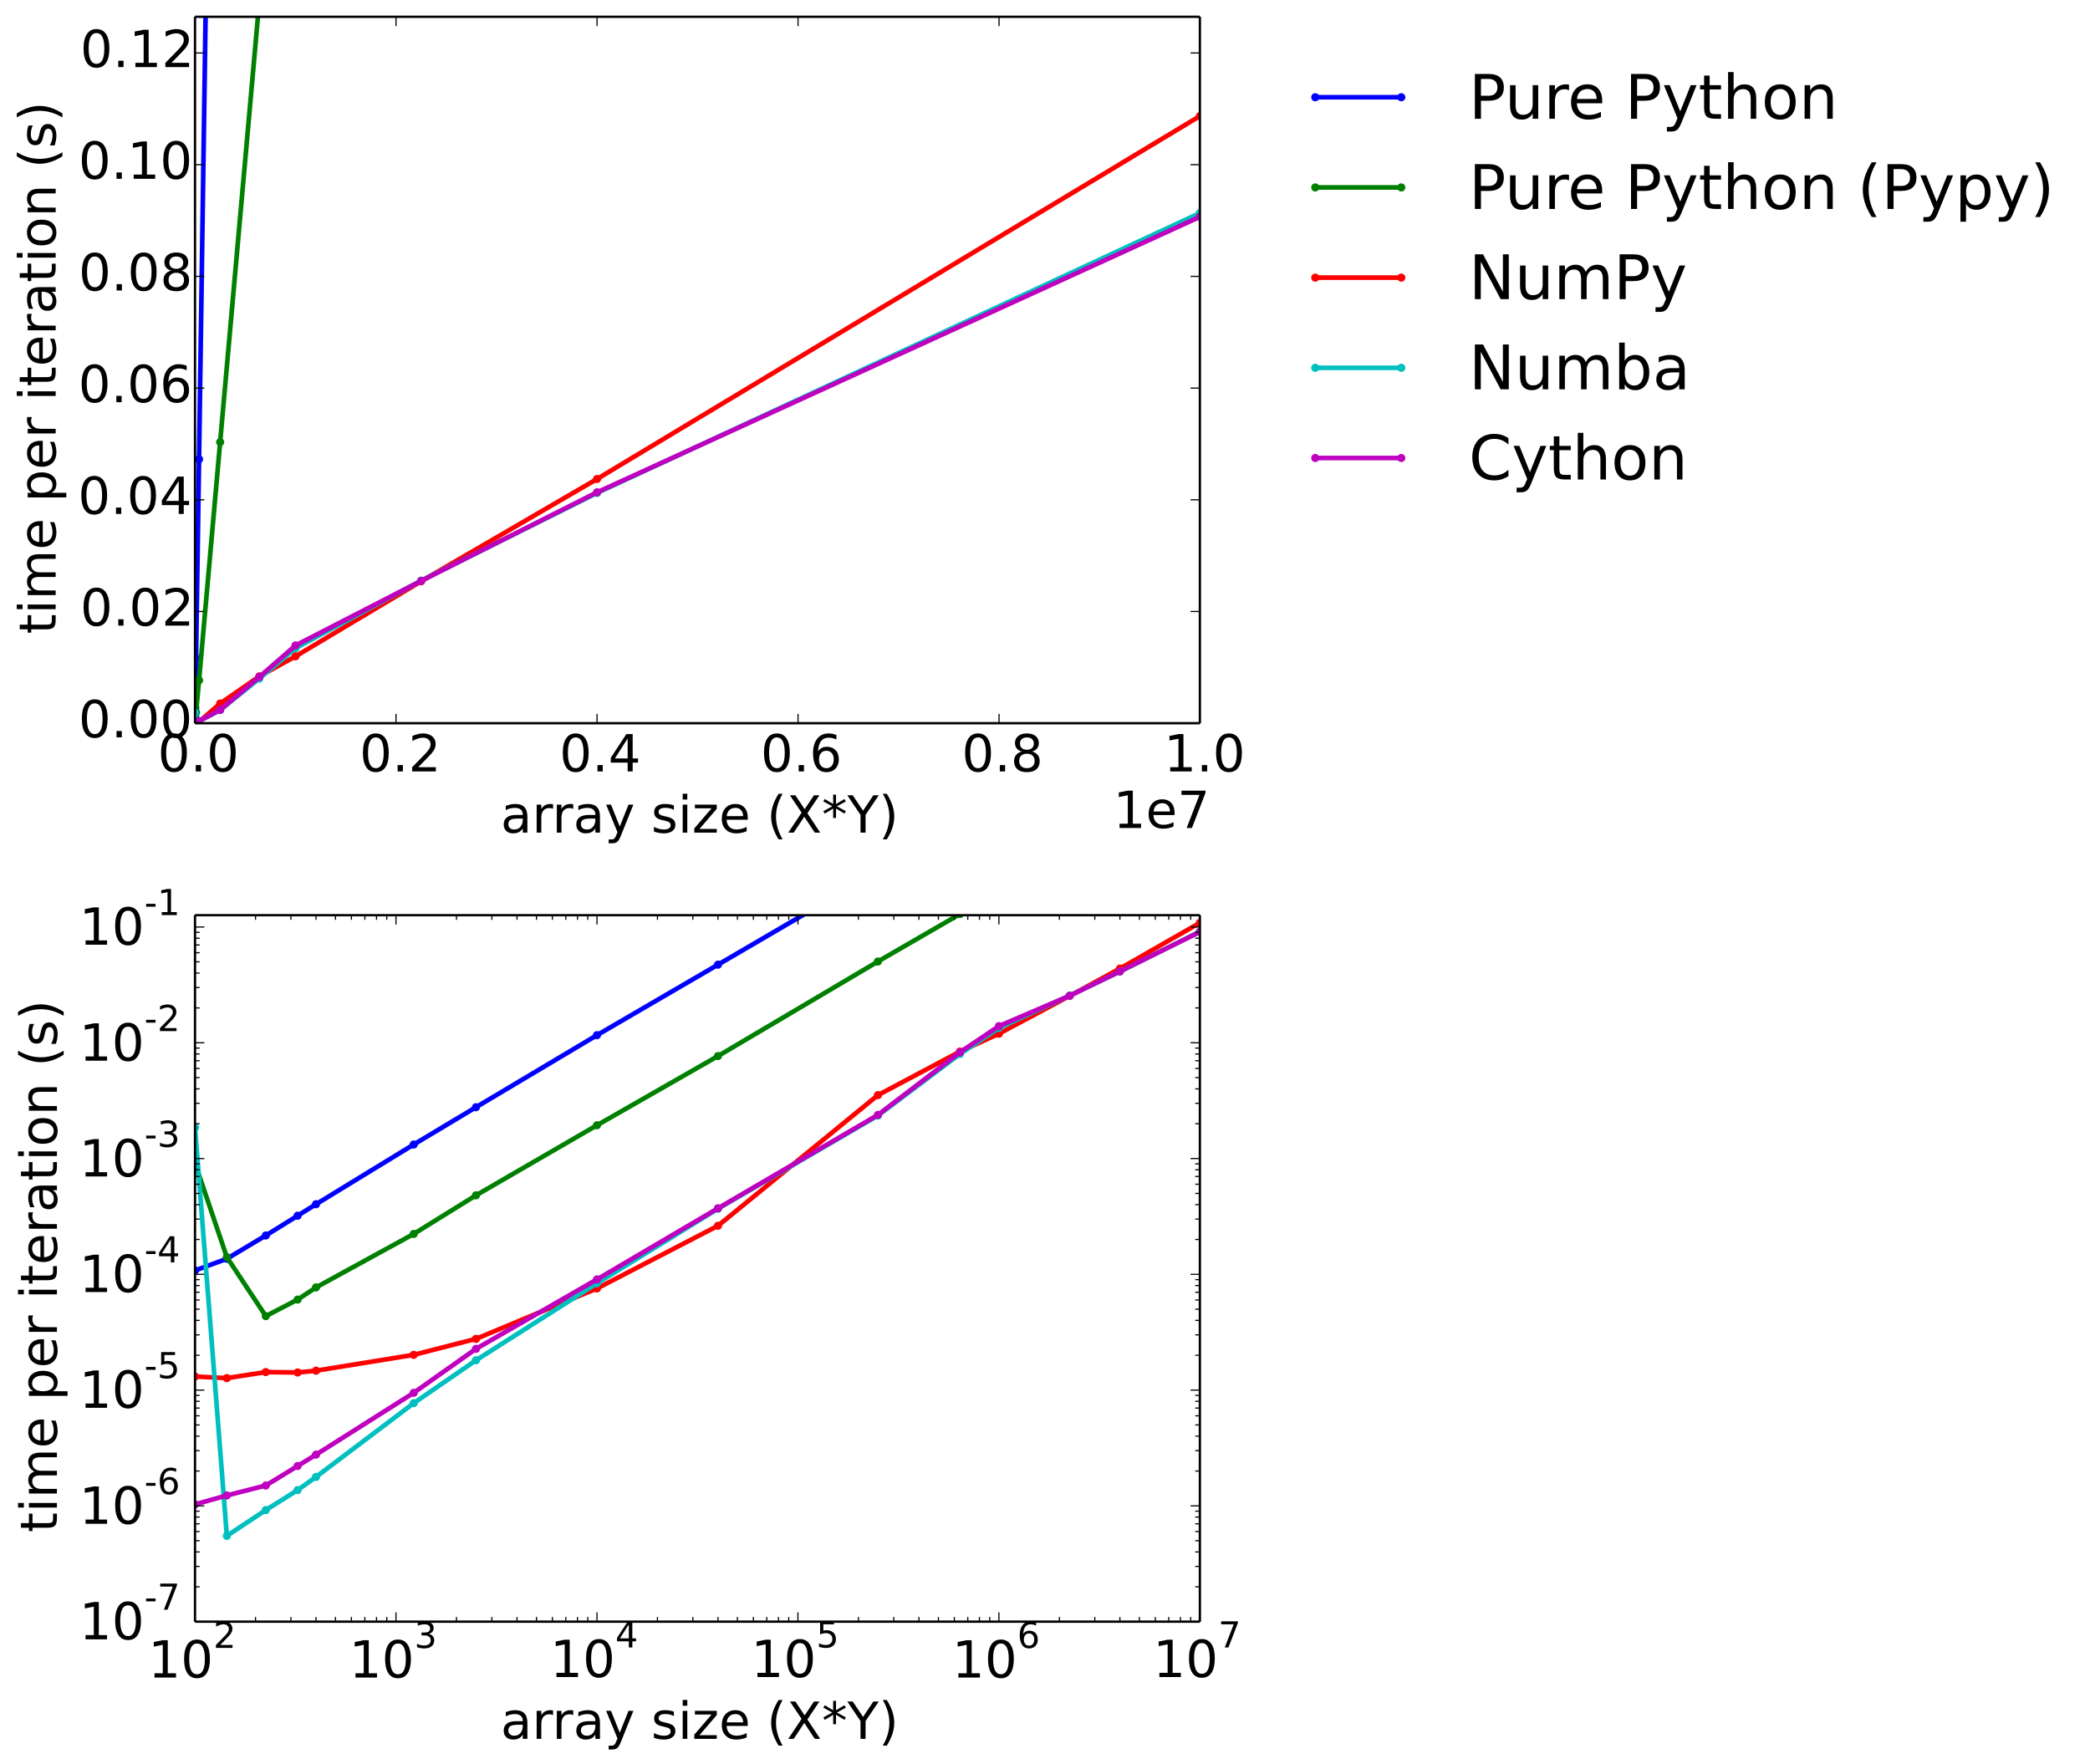 <?xml version="1.0" encoding="utf-8" standalone="no"?>
<!DOCTYPE svg PUBLIC "-//W3C//DTD SVG 1.1//EN"
  "http://www.w3.org/Graphics/SVG/1.1/DTD/svg11.dtd">
<!-- Created with matplotlib (http://matplotlib.org/) -->
<svg height="758pt" version="1.1" viewBox="0 0 898 758" width="898pt" xmlns="http://www.w3.org/2000/svg" xmlns:xlink="http://www.w3.org/1999/xlink">
 <defs>
  <style type="text/css">
*{stroke-linecap:butt;stroke-linejoin:round;}
  </style>
 </defs>
 <g id="figure_1">
  <g id="patch_1">
   <path d="
M0 758.88
L898.12 758.88
L898.12 0
L0 0
z
" style="fill:none;"/>
  </g>
  <g id="axes_1">
   <g id="patch_2">
    <path d="
M83.792 310.735
L515.543 310.735
L515.543 7.2
L83.792 7.2
z
" style="fill:none;"/>
   </g>
   <g id="line2d_1">
    <path clip-path="url(#peaeb520e86)" d="
M83.796 310.476
L83.798 310.408
L83.801 310.215
L83.806 309.965
L83.809 309.767
L83.844 307.563
L83.9 304.074
L84.223 282.82
L85.519 197.302
L88.45 -1" style="fill:none;stroke:#0000ff;stroke-linecap:square;stroke-width:2.0;"/>
    <defs>
     <path d="
M0 1.5
C0.398 1.5 0.779 1.342 1.061 1.061
C1.342 0.779 1.5 0.398 1.5 0
C1.5 -0.398 1.342 -0.779 1.061 -1.061
C0.779 -1.342 0.398 -1.5 0 -1.5
C-0.398 -1.5 -0.779 -1.342 -1.061 -1.061
C-1.342 -0.779 -1.5 -0.398 -1.5 0
C-1.5 0.398 -1.342 0.779 -1.061 1.061
C-0.779 1.342 -0.398 1.5 0 1.5
z
" id="m76a7ce5b4a" style="stroke:#0000ff;stroke-width:0.5;"/>
    </defs>
    <g clip-path="url(#peaeb520e86)">
     <use style="fill:#0000ff;stroke:#0000ff;stroke-width:0.5;" x="83.796" xlink:href="#m76a7ce5b4a" y="310.476"/>
     <use style="fill:#0000ff;stroke:#0000ff;stroke-width:0.5;" x="83.798" xlink:href="#m76a7ce5b4a" y="310.408"/>
     <use style="fill:#0000ff;stroke:#0000ff;stroke-width:0.5;" x="83.801" xlink:href="#m76a7ce5b4a" y="310.215"/>
     <use style="fill:#0000ff;stroke:#0000ff;stroke-width:0.5;" x="83.806" xlink:href="#m76a7ce5b4a" y="309.965"/>
     <use style="fill:#0000ff;stroke:#0000ff;stroke-width:0.5;" x="83.809" xlink:href="#m76a7ce5b4a" y="309.767"/>
     <use style="fill:#0000ff;stroke:#0000ff;stroke-width:0.5;" x="83.844" xlink:href="#m76a7ce5b4a" y="307.563"/>
     <use style="fill:#0000ff;stroke:#0000ff;stroke-width:0.5;" x="83.9" xlink:href="#m76a7ce5b4a" y="304.074"/>
     <use style="fill:#0000ff;stroke:#0000ff;stroke-width:0.5;" x="84.223" xlink:href="#m76a7ce5b4a" y="282.82"/>
     <use style="fill:#0000ff;stroke:#0000ff;stroke-width:0.5;" x="85.519" xlink:href="#m76a7ce5b4a" y="197.302"/>
     <use style="fill:#0000ff;stroke:#0000ff;stroke-width:0.5;" x="94.587" xlink:href="#m76a7ce5b4a" y="-416.203"/>
    </g>
   </g>
   <g id="line2d_2">
    <path clip-path="url(#peaeb520e86)" d="
M83.796 308.545
L83.798 310.397
L83.801 310.63
L83.806 310.589
L83.809 310.55
L83.844 310.199
L83.9 309.58
L84.223 306.082
L85.519 292.311
L94.587 189.96
L111.429 0.42
L111.561 -1" style="fill:none;stroke:#008000;stroke-linecap:square;stroke-width:2.0;"/>
    <defs>
     <path d="
M0 1.5
C0.398 1.5 0.779 1.342 1.061 1.061
C1.342 0.779 1.5 0.398 1.5 0
C1.5 -0.398 1.342 -0.779 1.061 -1.061
C0.779 -1.342 0.398 -1.5 0 -1.5
C-0.398 -1.5 -0.779 -1.342 -1.061 -1.061
C-1.342 -0.779 -1.5 -0.398 -1.5 0
C-1.5 0.398 -1.342 0.779 -1.061 1.061
C-0.779 1.342 -0.398 1.5 0 1.5
z
" id="mb0b177905e" style="stroke:#008000;stroke-width:0.5;"/>
    </defs>
    <g clip-path="url(#peaeb520e86)">
     <use style="fill:#008000;stroke:#008000;stroke-width:0.5;" x="83.796" xlink:href="#mb0b177905e" y="308.545"/>
     <use style="fill:#008000;stroke:#008000;stroke-width:0.5;" x="83.798" xlink:href="#mb0b177905e" y="310.397"/>
     <use style="fill:#008000;stroke:#008000;stroke-width:0.5;" x="83.801" xlink:href="#mb0b177905e" y="310.63"/>
     <use style="fill:#008000;stroke:#008000;stroke-width:0.5;" x="83.806" xlink:href="#mb0b177905e" y="310.589"/>
     <use style="fill:#008000;stroke:#008000;stroke-width:0.5;" x="83.809" xlink:href="#mb0b177905e" y="310.55"/>
     <use style="fill:#008000;stroke:#008000;stroke-width:0.5;" x="83.844" xlink:href="#mb0b177905e" y="310.199"/>
     <use style="fill:#008000;stroke:#008000;stroke-width:0.5;" x="83.9" xlink:href="#mb0b177905e" y="309.58"/>
     <use style="fill:#008000;stroke:#008000;stroke-width:0.5;" x="84.223" xlink:href="#mb0b177905e" y="306.082"/>
     <use style="fill:#008000;stroke:#008000;stroke-width:0.5;" x="85.519" xlink:href="#mb0b177905e" y="292.311"/>
     <use style="fill:#008000;stroke:#008000;stroke-width:0.5;" x="94.587" xlink:href="#mb0b177905e" y="189.96"/>
     <use style="fill:#008000;stroke:#008000;stroke-width:0.5;" x="111.429" xlink:href="#mb0b177905e" y="0.42"/>
     <use style="fill:#008000;stroke:#008000;stroke-width:0.5;" x="126.974" xlink:href="#mb0b177905e" y="-166.203"/>
     <use style="fill:#008000;stroke:#008000;stroke-width:0.5;" x="180.953" xlink:href="#mb0b177905e" y="-771.509"/>
     <use style="fill:#008000;stroke:#008000;stroke-width:0.5;" x="256.523" xlink:href="#mb0b177905e" y="-1609.231"/>
     <use style="fill:#008000;stroke:#008000;stroke-width:0.5;" x="515.543" xlink:href="#mb0b177905e" y="-4429.101"/>
    </g>
   </g>
   <g id="line2d_3">
    <path clip-path="url(#peaeb520e86)" d="
M83.796 310.703
L83.798 310.704
L83.801 310.7
L83.806 310.701
L83.809 310.699
L83.844 310.686
L83.9 310.668
L84.223 310.553
L85.519 310.104
L94.587 302.263
L111.429 290.597
L126.974 281.994
L180.953 249.753
L256.523 205.812
L515.543 49.869" style="fill:none;stroke:#ff0000;stroke-linecap:square;stroke-width:2.0;"/>
    <defs>
     <path d="
M0 1.5
C0.398 1.5 0.779 1.342 1.061 1.061
C1.342 0.779 1.5 0.398 1.5 0
C1.5 -0.398 1.342 -0.779 1.061 -1.061
C0.779 -1.342 0.398 -1.5 0 -1.5
C-0.398 -1.5 -0.779 -1.342 -1.061 -1.061
C-1.342 -0.779 -1.5 -0.398 -1.5 0
C-1.5 0.398 -1.342 0.779 -1.061 1.061
C-0.779 1.342 -0.398 1.5 0 1.5
z
" id="ma07bdd5909" style="stroke:#ff0000;stroke-width:0.5;"/>
    </defs>
    <g clip-path="url(#peaeb520e86)">
     <use style="fill:#ff0000;stroke:#ff0000;stroke-width:0.5;" x="83.796" xlink:href="#ma07bdd5909" y="310.703"/>
     <use style="fill:#ff0000;stroke:#ff0000;stroke-width:0.5;" x="83.798" xlink:href="#ma07bdd5909" y="310.704"/>
     <use style="fill:#ff0000;stroke:#ff0000;stroke-width:0.5;" x="83.801" xlink:href="#ma07bdd5909" y="310.7"/>
     <use style="fill:#ff0000;stroke:#ff0000;stroke-width:0.5;" x="83.806" xlink:href="#ma07bdd5909" y="310.701"/>
     <use style="fill:#ff0000;stroke:#ff0000;stroke-width:0.5;" x="83.809" xlink:href="#ma07bdd5909" y="310.699"/>
     <use style="fill:#ff0000;stroke:#ff0000;stroke-width:0.5;" x="83.844" xlink:href="#ma07bdd5909" y="310.686"/>
     <use style="fill:#ff0000;stroke:#ff0000;stroke-width:0.5;" x="83.9" xlink:href="#ma07bdd5909" y="310.668"/>
     <use style="fill:#ff0000;stroke:#ff0000;stroke-width:0.5;" x="84.223" xlink:href="#ma07bdd5909" y="310.553"/>
     <use style="fill:#ff0000;stroke:#ff0000;stroke-width:0.5;" x="85.519" xlink:href="#ma07bdd5909" y="310.104"/>
     <use style="fill:#ff0000;stroke:#ff0000;stroke-width:0.5;" x="94.587" xlink:href="#ma07bdd5909" y="302.263"/>
     <use style="fill:#ff0000;stroke:#ff0000;stroke-width:0.5;" x="111.429" xlink:href="#ma07bdd5909" y="290.597"/>
     <use style="fill:#ff0000;stroke:#ff0000;stroke-width:0.5;" x="126.974" xlink:href="#ma07bdd5909" y="281.994"/>
     <use style="fill:#ff0000;stroke:#ff0000;stroke-width:0.5;" x="180.953" xlink:href="#ma07bdd5909" y="249.753"/>
     <use style="fill:#ff0000;stroke:#ff0000;stroke-width:0.5;" x="256.523" xlink:href="#ma07bdd5909" y="205.812"/>
     <use style="fill:#ff0000;stroke:#ff0000;stroke-width:0.5;" x="515.543" xlink:href="#ma07bdd5909" y="49.869"/>
    </g>
   </g>
   <g id="line2d_4">
    <path clip-path="url(#peaeb520e86)" d="
M83.796 306.291
L83.798 310.733
L83.801 310.732
L83.806 310.731
L83.809 310.73
L83.844 310.716
L83.9 310.691
L84.223 310.534
L85.519 309.85
L94.587 305.095
L111.429 291.524
L126.974 278.484
L180.953 249.466
L256.523 211.821
L515.543 91.544" style="fill:none;stroke:#00bfbf;stroke-linecap:square;stroke-width:2.0;"/>
    <defs>
     <path d="
M0 1.5
C0.398 1.5 0.779 1.342 1.061 1.061
C1.342 0.779 1.5 0.398 1.5 0
C1.5 -0.398 1.342 -0.779 1.061 -1.061
C0.779 -1.342 0.398 -1.5 0 -1.5
C-0.398 -1.5 -0.779 -1.342 -1.061 -1.061
C-1.342 -0.779 -1.5 -0.398 -1.5 0
C-1.5 0.398 -1.342 0.779 -1.061 1.061
C-0.779 1.342 -0.398 1.5 0 1.5
z
" id="m977c291b42" style="stroke:#00bfbf;stroke-width:0.5;"/>
    </defs>
    <g clip-path="url(#peaeb520e86)">
     <use style="fill:#00bfbf;stroke:#00bfbf;stroke-width:0.5;" x="83.796" xlink:href="#m977c291b42" y="306.291"/>
     <use style="fill:#00bfbf;stroke:#00bfbf;stroke-width:0.5;" x="83.798" xlink:href="#m977c291b42" y="310.733"/>
     <use style="fill:#00bfbf;stroke:#00bfbf;stroke-width:0.5;" x="83.801" xlink:href="#m977c291b42" y="310.732"/>
     <use style="fill:#00bfbf;stroke:#00bfbf;stroke-width:0.5;" x="83.806" xlink:href="#m977c291b42" y="310.731"/>
     <use style="fill:#00bfbf;stroke:#00bfbf;stroke-width:0.5;" x="83.809" xlink:href="#m977c291b42" y="310.73"/>
     <use style="fill:#00bfbf;stroke:#00bfbf;stroke-width:0.5;" x="83.844" xlink:href="#m977c291b42" y="310.716"/>
     <use style="fill:#00bfbf;stroke:#00bfbf;stroke-width:0.5;" x="83.9" xlink:href="#m977c291b42" y="310.691"/>
     <use style="fill:#00bfbf;stroke:#00bfbf;stroke-width:0.5;" x="84.223" xlink:href="#m977c291b42" y="310.534"/>
     <use style="fill:#00bfbf;stroke:#00bfbf;stroke-width:0.5;" x="85.519" xlink:href="#m977c291b42" y="309.85"/>
     <use style="fill:#00bfbf;stroke:#00bfbf;stroke-width:0.5;" x="94.587" xlink:href="#m977c291b42" y="305.095"/>
     <use style="fill:#00bfbf;stroke:#00bfbf;stroke-width:0.5;" x="111.429" xlink:href="#m977c291b42" y="291.524"/>
     <use style="fill:#00bfbf;stroke:#00bfbf;stroke-width:0.5;" x="126.974" xlink:href="#m977c291b42" y="278.484"/>
     <use style="fill:#00bfbf;stroke:#00bfbf;stroke-width:0.5;" x="180.953" xlink:href="#m977c291b42" y="249.466"/>
     <use style="fill:#00bfbf;stroke:#00bfbf;stroke-width:0.5;" x="256.523" xlink:href="#m977c291b42" y="211.821"/>
     <use style="fill:#00bfbf;stroke:#00bfbf;stroke-width:0.5;" x="515.543" xlink:href="#m977c291b42" y="91.544"/>
    </g>
   </g>
   <g id="line2d_5">
    <path clip-path="url(#peaeb520e86)" d="
M83.796 310.732
L83.798 310.732
L83.801 310.731
L83.806 310.729
L83.809 310.728
L83.844 310.712
L83.9 310.68
L84.223 310.518
L85.519 309.842
L94.587 305.018
L111.429 290.868
L126.974 277.31
L180.953 249.584
L256.523 211.523
L515.543 93.163" style="fill:none;stroke:#bf00bf;stroke-linecap:square;stroke-width:2.0;"/>
    <defs>
     <path d="
M0 1.5
C0.398 1.5 0.779 1.342 1.061 1.061
C1.342 0.779 1.5 0.398 1.5 0
C1.5 -0.398 1.342 -0.779 1.061 -1.061
C0.779 -1.342 0.398 -1.5 0 -1.5
C-0.398 -1.5 -0.779 -1.342 -1.061 -1.061
C-1.342 -0.779 -1.5 -0.398 -1.5 0
C-1.5 0.398 -1.342 0.779 -1.061 1.061
C-0.779 1.342 -0.398 1.5 0 1.5
z
" id="m56b4842580" style="stroke:#bf00bf;stroke-width:0.5;"/>
    </defs>
    <g clip-path="url(#peaeb520e86)">
     <use style="fill:#bf00bf;stroke:#bf00bf;stroke-width:0.5;" x="83.796" xlink:href="#m56b4842580" y="310.732"/>
     <use style="fill:#bf00bf;stroke:#bf00bf;stroke-width:0.5;" x="83.798" xlink:href="#m56b4842580" y="310.732"/>
     <use style="fill:#bf00bf;stroke:#bf00bf;stroke-width:0.5;" x="83.801" xlink:href="#m56b4842580" y="310.731"/>
     <use style="fill:#bf00bf;stroke:#bf00bf;stroke-width:0.5;" x="83.806" xlink:href="#m56b4842580" y="310.729"/>
     <use style="fill:#bf00bf;stroke:#bf00bf;stroke-width:0.5;" x="83.809" xlink:href="#m56b4842580" y="310.728"/>
     <use style="fill:#bf00bf;stroke:#bf00bf;stroke-width:0.5;" x="83.844" xlink:href="#m56b4842580" y="310.712"/>
     <use style="fill:#bf00bf;stroke:#bf00bf;stroke-width:0.5;" x="83.9" xlink:href="#m56b4842580" y="310.68"/>
     <use style="fill:#bf00bf;stroke:#bf00bf;stroke-width:0.5;" x="84.223" xlink:href="#m56b4842580" y="310.518"/>
     <use style="fill:#bf00bf;stroke:#bf00bf;stroke-width:0.5;" x="85.519" xlink:href="#m56b4842580" y="309.842"/>
     <use style="fill:#bf00bf;stroke:#bf00bf;stroke-width:0.5;" x="94.587" xlink:href="#m56b4842580" y="305.018"/>
     <use style="fill:#bf00bf;stroke:#bf00bf;stroke-width:0.5;" x="111.429" xlink:href="#m56b4842580" y="290.868"/>
     <use style="fill:#bf00bf;stroke:#bf00bf;stroke-width:0.5;" x="126.974" xlink:href="#m56b4842580" y="277.31"/>
     <use style="fill:#bf00bf;stroke:#bf00bf;stroke-width:0.5;" x="180.953" xlink:href="#m56b4842580" y="249.584"/>
     <use style="fill:#bf00bf;stroke:#bf00bf;stroke-width:0.5;" x="256.523" xlink:href="#m56b4842580" y="211.523"/>
     <use style="fill:#bf00bf;stroke:#bf00bf;stroke-width:0.5;" x="515.543" xlink:href="#m56b4842580" y="93.164"/>
    </g>
   </g>
   <g id="matplotlib.axis_1">
    <g id="xtick_1">
     <g id="line2d_6">
      <defs>
       <path d="
M0 0
L0 -4" id="m93b0483c22" style="stroke:#000000;stroke-width:0.5;"/>
      </defs>
      <g>
       <use style="stroke:#000000;stroke-width:0.5;" x="83.792" xlink:href="#m93b0483c22" y="310.735"/>
      </g>
     </g>
     <g id="line2d_7">
      <defs>
       <path d="
M0 0
L0 4" id="m741efc42ff" style="stroke:#000000;stroke-width:0.5;"/>
      </defs>
      <g>
       <use style="stroke:#000000;stroke-width:0.5;" x="83.792" xlink:href="#m741efc42ff" y="7.2"/>
      </g>
     </g>
     <g id="text_1">
      <!-- 0.0 -->
      <defs>
       <path d="
M31.781 66.406
Q24.172 66.406 20.328 58.906
Q16.5 51.422 16.5 36.375
Q16.5 21.391 20.328 13.891
Q24.172 6.391 31.781 6.391
Q39.453 6.391 43.281 13.891
Q47.125 21.391 47.125 36.375
Q47.125 51.422 43.281 58.906
Q39.453 66.406 31.781 66.406
M31.781 74.219
Q44.047 74.219 50.516 64.516
Q56.984 54.828 56.984 36.375
Q56.984 17.969 50.516 8.266
Q44.047 -1.422 31.781 -1.422
Q19.531 -1.422 13.062 8.266
Q6.594 17.969 6.594 36.375
Q6.594 54.828 13.062 64.516
Q19.531 74.219 31.781 74.219" id="DejaVuSans-30"/>
       <path d="
M10.688 12.406
L21 12.406
L21 0
L10.688 0
z
" id="DejaVuSans-2e"/>
      </defs>
      <g transform="translate(67.754 331.451)scale(0.22 -0.22)">
       <use xlink:href="#DejaVuSans-30"/>
       <use x="63.623" xlink:href="#DejaVuSans-2e"/>
       <use x="95.41" xlink:href="#DejaVuSans-30"/>
      </g>
     </g>
    </g>
    <g id="xtick_2">
     <g id="line2d_8">
      <g>
       <use style="stroke:#000000;stroke-width:0.5;" x="170.157" xlink:href="#m93b0483c22" y="310.735"/>
      </g>
     </g>
     <g id="line2d_9">
      <g>
       <use style="stroke:#000000;stroke-width:0.5;" x="170.157" xlink:href="#m741efc42ff" y="7.2"/>
      </g>
     </g>
     <g id="text_2">
      <!-- 0.2 -->
      <defs>
       <path d="
M19.188 8.297
L53.609 8.297
L53.609 0
L7.328 0
L7.328 8.297
Q12.938 14.109 22.625 23.891
Q32.328 33.688 34.812 36.531
Q39.547 41.844 41.422 45.531
Q43.312 49.219 43.312 52.781
Q43.312 58.594 39.234 62.25
Q35.156 65.922 28.609 65.922
Q23.969 65.922 18.812 64.312
Q13.672 62.703 7.812 59.422
L7.812 69.391
Q13.766 71.781 18.938 73
Q24.125 74.219 28.422 74.219
Q39.75 74.219 46.484 68.547
Q53.219 62.891 53.219 53.422
Q53.219 48.922 51.531 44.891
Q49.859 40.875 45.406 35.406
Q44.188 33.984 37.641 27.219
Q31.109 20.453 19.188 8.297" id="DejaVuSans-32"/>
      </defs>
      <g transform="translate(154.491 331.451)scale(0.22 -0.22)">
       <use xlink:href="#DejaVuSans-30"/>
       <use x="63.623" xlink:href="#DejaVuSans-2e"/>
       <use x="95.41" xlink:href="#DejaVuSans-32"/>
      </g>
     </g>
    </g>
    <g id="xtick_3">
     <g id="line2d_10">
      <g>
       <use style="stroke:#000000;stroke-width:0.5;" x="256.523" xlink:href="#m93b0483c22" y="310.735"/>
      </g>
     </g>
     <g id="line2d_11">
      <g>
       <use style="stroke:#000000;stroke-width:0.5;" x="256.523" xlink:href="#m741efc42ff" y="7.2"/>
      </g>
     </g>
     <g id="text_3">
      <!-- 0.4 -->
      <defs>
       <path d="
M37.797 64.312
L12.891 25.391
L37.797 25.391
z

M35.203 72.906
L47.609 72.906
L47.609 25.391
L58.016 25.391
L58.016 17.188
L47.609 17.188
L47.609 0
L37.797 0
L37.797 17.188
L4.891 17.188
L4.891 26.703
z
" id="DejaVuSans-34"/>
      </defs>
      <g transform="translate(240.372 331.451)scale(0.22 -0.22)">
       <use xlink:href="#DejaVuSans-30"/>
       <use x="63.623" xlink:href="#DejaVuSans-2e"/>
       <use x="95.41" xlink:href="#DejaVuSans-34"/>
      </g>
     </g>
    </g>
    <g id="xtick_4">
     <g id="line2d_12">
      <g>
       <use style="stroke:#000000;stroke-width:0.5;" x="342.888" xlink:href="#m93b0483c22" y="310.735"/>
      </g>
     </g>
     <g id="line2d_13">
      <g>
       <use style="stroke:#000000;stroke-width:0.5;" x="342.888" xlink:href="#m741efc42ff" y="7.2"/>
      </g>
     </g>
     <g id="text_4">
      <!-- 0.6 -->
      <defs>
       <path d="
M33.016 40.375
Q26.375 40.375 22.484 35.828
Q18.609 31.297 18.609 23.391
Q18.609 15.531 22.484 10.953
Q26.375 6.391 33.016 6.391
Q39.656 6.391 43.531 10.953
Q47.406 15.531 47.406 23.391
Q47.406 31.297 43.531 35.828
Q39.656 40.375 33.016 40.375
M52.594 71.297
L52.594 62.312
Q48.875 64.062 45.094 64.984
Q41.312 65.922 37.594 65.922
Q27.828 65.922 22.672 59.328
Q17.531 52.734 16.797 39.406
Q19.672 43.656 24.016 45.922
Q28.375 48.188 33.594 48.188
Q44.578 48.188 50.953 41.516
Q57.328 34.859 57.328 23.391
Q57.328 12.156 50.688 5.359
Q44.047 -1.422 33.016 -1.422
Q20.359 -1.422 13.672 8.266
Q6.984 17.969 6.984 36.375
Q6.984 53.656 15.188 63.938
Q23.391 74.219 37.203 74.219
Q40.922 74.219 44.703 73.484
Q48.484 72.75 52.594 71.297" id="DejaVuSans-36"/>
      </defs>
      <g transform="translate(326.813 331.451)scale(0.22 -0.22)">
       <use xlink:href="#DejaVuSans-30"/>
       <use x="63.623" xlink:href="#DejaVuSans-2e"/>
       <use x="95.41" xlink:href="#DejaVuSans-36"/>
      </g>
     </g>
    </g>
    <g id="xtick_5">
     <g id="line2d_14">
      <g>
       <use style="stroke:#000000;stroke-width:0.5;" x="429.254" xlink:href="#m93b0483c22" y="310.735"/>
      </g>
     </g>
     <g id="line2d_15">
      <g>
       <use style="stroke:#000000;stroke-width:0.5;" x="429.254" xlink:href="#m741efc42ff" y="7.2"/>
      </g>
     </g>
     <g id="text_5">
      <!-- 0.8 -->
      <defs>
       <path d="
M31.781 34.625
Q24.75 34.625 20.719 30.859
Q16.703 27.094 16.703 20.516
Q16.703 13.922 20.719 10.156
Q24.75 6.391 31.781 6.391
Q38.812 6.391 42.859 10.172
Q46.922 13.969 46.922 20.516
Q46.922 27.094 42.891 30.859
Q38.875 34.625 31.781 34.625
M21.922 38.812
Q15.578 40.375 12.031 44.719
Q8.5 49.078 8.5 55.328
Q8.5 64.062 14.719 69.141
Q20.953 74.219 31.781 74.219
Q42.672 74.219 48.875 69.141
Q55.078 64.062 55.078 55.328
Q55.078 49.078 51.531 44.719
Q48 40.375 41.703 38.812
Q48.828 37.156 52.797 32.312
Q56.781 27.484 56.781 20.516
Q56.781 9.906 50.312 4.234
Q43.844 -1.422 31.781 -1.422
Q19.734 -1.422 13.25 4.234
Q6.781 9.906 6.781 20.516
Q6.781 27.484 10.781 32.312
Q14.797 37.156 21.922 38.812
M18.312 54.391
Q18.312 48.734 21.844 45.562
Q25.391 42.391 31.781 42.391
Q38.141 42.391 41.719 45.562
Q45.312 48.734 45.312 54.391
Q45.312 60.062 41.719 63.234
Q38.141 66.406 31.781 66.406
Q25.391 66.406 21.844 63.234
Q18.312 60.062 18.312 54.391" id="DejaVuSans-38"/>
      </defs>
      <g transform="translate(413.238 331.451)scale(0.22 -0.22)">
       <use xlink:href="#DejaVuSans-30"/>
       <use x="63.623" xlink:href="#DejaVuSans-2e"/>
       <use x="95.41" xlink:href="#DejaVuSans-38"/>
      </g>
     </g>
    </g>
    <g id="xtick_6">
     <g id="text_6">
      <!-- 1.0 -->
      <defs>
       <path d="
M12.406 8.297
L28.516 8.297
L28.516 63.922
L10.984 60.406
L10.984 69.391
L28.422 72.906
L38.281 72.906
L38.281 8.297
L54.391 8.297
L54.391 0
L12.406 0
z
" id="DejaVuSans-31"/>
      </defs>
      <g transform="translate(500.065 331.451)scale(0.22 -0.22)">
       <use xlink:href="#DejaVuSans-31"/>
       <use x="63.623" xlink:href="#DejaVuSans-2e"/>
       <use x="95.41" xlink:href="#DejaVuSans-30"/>
      </g>
     </g>
    </g>
    <g id="text_7">
     <!-- array size (X*Y) -->
     <defs>
      <path d="
M56.203 29.594
L56.203 25.203
L14.891 25.203
Q15.484 15.922 20.484 11.062
Q25.484 6.203 34.422 6.203
Q39.594 6.203 44.453 7.469
Q49.312 8.734 54.109 11.281
L54.109 2.781
Q49.266 0.734 44.188 -0.344
Q39.109 -1.422 33.891 -1.422
Q20.797 -1.422 13.156 6.188
Q5.516 13.812 5.516 26.812
Q5.516 40.234 12.766 48.109
Q20.016 56 32.328 56
Q43.359 56 49.781 48.891
Q56.203 41.797 56.203 29.594
M47.219 32.234
Q47.125 39.594 43.094 43.984
Q39.062 48.391 32.422 48.391
Q24.906 48.391 20.391 44.141
Q15.875 39.891 15.188 32.172
z
" id="DejaVuSans-65"/>
      <path d="
M5.516 54.688
L48.188 54.688
L48.188 46.484
L14.406 7.172
L48.188 7.172
L48.188 0
L4.297 0
L4.297 8.203
L38.094 47.516
L5.516 47.516
z
" id="DejaVuSans-7a"/>
      <path d="
M-0.203 72.906
L10.406 72.906
L30.609 42.922
L50.688 72.906
L61.281 72.906
L35.5 34.719
L35.5 0
L25.594 0
L25.594 34.719
z
" id="DejaVuSans-59"/>
      <path d="
M47.016 60.891
L29.5 51.422
L47.016 41.891
L44.188 37.109
L27.781 47.016
L27.781 28.609
L22.219 28.609
L22.219 47.016
L5.812 37.109
L2.984 41.891
L20.516 51.422
L2.984 60.891
L5.812 65.719
L22.219 55.812
L22.219 74.219
L27.781 74.219
L27.781 55.812
L44.188 65.719
z
" id="DejaVuSans-2a"/>
      <path id="DejaVuSans-20"/>
      <path d="
M6.297 72.906
L16.891 72.906
L35.016 45.797
L53.219 72.906
L63.812 72.906
L40.375 37.891
L65.375 0
L54.781 0
L34.281 31
L13.625 0
L2.984 0
L29 38.922
z
" id="DejaVuSans-58"/>
      <path d="
M32.172 -5.078
Q28.375 -14.844 24.75 -17.812
Q21.141 -20.797 15.094 -20.797
L7.906 -20.797
L7.906 -13.281
L13.188 -13.281
Q16.891 -13.281 18.938 -11.516
Q21 -9.766 23.484 -3.219
L25.094 0.875
L2.984 54.688
L12.5 54.688
L29.594 11.922
L46.688 54.688
L56.203 54.688
z
" id="DejaVuSans-79"/>
      <path d="
M9.422 54.688
L18.406 54.688
L18.406 0
L9.422 0
z

M9.422 75.984
L18.406 75.984
L18.406 64.594
L9.422 64.594
z
" id="DejaVuSans-69"/>
      <path d="
M31 75.875
Q24.469 64.656 21.281 53.656
Q18.109 42.672 18.109 31.391
Q18.109 20.125 21.312 9.062
Q24.516 -2 31 -13.188
L23.188 -13.188
Q15.875 -1.703 12.234 9.375
Q8.594 20.453 8.594 31.391
Q8.594 42.281 12.203 53.312
Q15.828 64.359 23.188 75.875
z
" id="DejaVuSans-28"/>
      <path d="
M34.281 27.484
Q23.391 27.484 19.188 25
Q14.984 22.516 14.984 16.5
Q14.984 11.719 18.141 8.906
Q21.297 6.109 26.703 6.109
Q34.188 6.109 38.703 11.406
Q43.219 16.703 43.219 25.484
L43.219 27.484
z

M52.203 31.203
L52.203 0
L43.219 0
L43.219 8.297
Q40.141 3.328 35.547 0.953
Q30.953 -1.422 24.312 -1.422
Q15.922 -1.422 10.953 3.297
Q6 8.016 6 15.922
Q6 25.141 12.172 29.828
Q18.359 34.516 30.609 34.516
L43.219 34.516
L43.219 35.406
Q43.219 41.609 39.141 45
Q35.062 48.391 27.688 48.391
Q23 48.391 18.547 47.266
Q14.109 46.141 10.016 43.891
L10.016 52.203
Q14.938 54.109 19.578 55.047
Q24.219 56 28.609 56
Q40.484 56 46.344 49.844
Q52.203 43.703 52.203 31.203" id="DejaVuSans-61"/>
      <path d="
M8.016 75.875
L15.828 75.875
Q23.141 64.359 26.781 53.312
Q30.422 42.281 30.422 31.391
Q30.422 20.453 26.781 9.375
Q23.141 -1.703 15.828 -13.188
L8.016 -13.188
Q14.5 -2 17.703 9.062
Q20.906 20.125 20.906 31.391
Q20.906 42.672 17.703 53.656
Q14.5 64.656 8.016 75.875" id="DejaVuSans-29"/>
      <path d="
M44.281 53.078
L44.281 44.578
Q40.484 46.531 36.375 47.5
Q32.281 48.484 27.875 48.484
Q21.188 48.484 17.844 46.438
Q14.5 44.391 14.5 40.281
Q14.5 37.156 16.891 35.375
Q19.281 33.594 26.516 31.984
L29.594 31.297
Q39.156 29.25 43.188 25.516
Q47.219 21.781 47.219 15.094
Q47.219 7.469 41.188 3.016
Q35.156 -1.422 24.609 -1.422
Q20.219 -1.422 15.453 -0.562
Q10.688 0.297 5.422 2
L5.422 11.281
Q10.406 8.688 15.234 7.391
Q20.062 6.109 24.812 6.109
Q31.156 6.109 34.562 8.281
Q37.984 10.453 37.984 14.406
Q37.984 18.062 35.516 20.016
Q33.062 21.969 24.703 23.781
L21.578 24.516
Q13.234 26.266 9.516 29.906
Q5.812 33.547 5.812 39.891
Q5.812 47.609 11.281 51.797
Q16.75 56 26.812 56
Q31.781 56 36.172 55.266
Q40.578 54.547 44.281 53.078" id="DejaVuSans-73"/>
      <path d="
M41.109 46.297
Q39.594 47.172 37.812 47.578
Q36.031 48 33.891 48
Q26.266 48 22.188 43.047
Q18.109 38.094 18.109 28.812
L18.109 0
L9.078 0
L9.078 54.688
L18.109 54.688
L18.109 46.188
Q20.953 51.172 25.484 53.578
Q30.031 56 36.531 56
Q37.453 56 38.578 55.875
Q39.703 55.766 41.062 55.516
z
" id="DejaVuSans-72"/>
     </defs>
     <g transform="translate(215.112 357.743)scale(0.22 -0.22)">
      <use xlink:href="#DejaVuSans-61"/>
      <use x="61.279" xlink:href="#DejaVuSans-72"/>
      <use x="100.643" xlink:href="#DejaVuSans-72"/>
      <use x="141.756" xlink:href="#DejaVuSans-61"/>
      <use x="203.035" xlink:href="#DejaVuSans-79"/>
      <use x="262.215" xlink:href="#DejaVuSans-20"/>
      <use x="294.002" xlink:href="#DejaVuSans-73"/>
      <use x="346.102" xlink:href="#DejaVuSans-69"/>
      <use x="373.885" xlink:href="#DejaVuSans-7a"/>
      <use x="426.375" xlink:href="#DejaVuSans-65"/>
      <use x="487.898" xlink:href="#DejaVuSans-20"/>
      <use x="519.686" xlink:href="#DejaVuSans-28"/>
      <use x="558.699" xlink:href="#DejaVuSans-58"/>
      <use x="627.205" xlink:href="#DejaVuSans-2a"/>
      <use x="677.205" xlink:href="#DejaVuSans-59"/>
      <use x="738.289" xlink:href="#DejaVuSans-29"/>
     </g>
    </g>
    <g id="text_8">
     <!-- 1e7 -->
     <defs>
      <path d="
M8.203 72.906
L55.078 72.906
L55.078 68.703
L28.609 0
L18.312 0
L43.219 64.594
L8.203 64.594
z
" id="DejaVuSans-37"/>
     </defs>
     <g transform="translate(478.308 355.743)scale(0.22 -0.22)">
      <use xlink:href="#DejaVuSans-31"/>
      <use x="63.623" xlink:href="#DejaVuSans-65"/>
      <use x="125.146" xlink:href="#DejaVuSans-37"/>
     </g>
    </g>
   </g>
   <g id="matplotlib.axis_2">
    <g id="ytick_1">
     <g id="line2d_16">
      <defs>
       <path d="
M0 0
L4 0" id="m728421d6d4" style="stroke:#000000;stroke-width:0.5;"/>
      </defs>
      <g>
       <use style="stroke:#000000;stroke-width:0.5;" x="83.792" xlink:href="#m728421d6d4" y="310.735"/>
      </g>
     </g>
     <g id="line2d_17">
      <defs>
       <path d="
M0 0
L-4 0" id="mcb0005524f" style="stroke:#000000;stroke-width:0.5;"/>
      </defs>
      <g>
       <use style="stroke:#000000;stroke-width:0.5;" x="515.543" xlink:href="#mcb0005524f" y="310.735"/>
      </g>
     </g>
     <g id="text_9">
      <!-- 0.00 -->
      <g transform="translate(33.719 316.805)scale(0.22 -0.22)">
       <use xlink:href="#DejaVuSans-30"/>
       <use x="63.623" xlink:href="#DejaVuSans-2e"/>
       <use x="95.41" xlink:href="#DejaVuSans-30"/>
       <use x="159.033" xlink:href="#DejaVuSans-30"/>
      </g>
     </g>
    </g>
    <g id="ytick_2">
     <g id="line2d_18">
      <g>
       <use style="stroke:#000000;stroke-width:0.5;" x="83.792" xlink:href="#m728421d6d4" y="262.737"/>
      </g>
     </g>
     <g id="line2d_19">
      <g>
       <use style="stroke:#000000;stroke-width:0.5;" x="515.543" xlink:href="#mcb0005524f" y="262.737"/>
      </g>
     </g>
     <g id="text_10">
      <!-- 0.02 -->
      <g transform="translate(34.461 268.808)scale(0.22 -0.22)">
       <use xlink:href="#DejaVuSans-30"/>
       <use x="63.623" xlink:href="#DejaVuSans-2e"/>
       <use x="95.41" xlink:href="#DejaVuSans-30"/>
       <use x="159.033" xlink:href="#DejaVuSans-32"/>
      </g>
     </g>
    </g>
    <g id="ytick_3">
     <g id="line2d_20">
      <g>
       <use style="stroke:#000000;stroke-width:0.5;" x="83.792" xlink:href="#m728421d6d4" y="214.74"/>
      </g>
     </g>
     <g id="line2d_21">
      <g>
       <use style="stroke:#000000;stroke-width:0.5;" x="515.543" xlink:href="#mcb0005524f" y="214.74"/>
      </g>
     </g>
     <g id="text_11">
      <!-- 0.04 -->
      <g transform="translate(33.492 220.811)scale(0.22 -0.22)">
       <use xlink:href="#DejaVuSans-30"/>
       <use x="63.623" xlink:href="#DejaVuSans-2e"/>
       <use x="95.41" xlink:href="#DejaVuSans-30"/>
       <use x="159.033" xlink:href="#DejaVuSans-34"/>
      </g>
     </g>
    </g>
    <g id="ytick_4">
     <g id="line2d_22">
      <g>
       <use style="stroke:#000000;stroke-width:0.5;" x="83.792" xlink:href="#m728421d6d4" y="166.743"/>
      </g>
     </g>
     <g id="line2d_23">
      <g>
       <use style="stroke:#000000;stroke-width:0.5;" x="515.543" xlink:href="#mcb0005524f" y="166.743"/>
      </g>
     </g>
     <g id="text_12">
      <!-- 0.06 -->
      <g transform="translate(33.643 172.813)scale(0.22 -0.22)">
       <use xlink:href="#DejaVuSans-30"/>
       <use x="63.623" xlink:href="#DejaVuSans-2e"/>
       <use x="95.41" xlink:href="#DejaVuSans-30"/>
       <use x="159.033" xlink:href="#DejaVuSans-36"/>
      </g>
     </g>
    </g>
    <g id="ytick_5">
     <g id="line2d_24">
      <g>
       <use style="stroke:#000000;stroke-width:0.5;" x="83.792" xlink:href="#m728421d6d4" y="118.746"/>
      </g>
     </g>
     <g id="line2d_25">
      <g>
       <use style="stroke:#000000;stroke-width:0.5;" x="515.543" xlink:href="#mcb0005524f" y="118.746"/>
      </g>
     </g>
     <g id="text_13">
      <!-- 0.08 -->
      <g transform="translate(33.763 124.816)scale(0.22 -0.22)">
       <use xlink:href="#DejaVuSans-30"/>
       <use x="63.623" xlink:href="#DejaVuSans-2e"/>
       <use x="95.41" xlink:href="#DejaVuSans-30"/>
       <use x="159.033" xlink:href="#DejaVuSans-38"/>
      </g>
     </g>
    </g>
    <g id="ytick_6">
     <g id="line2d_26">
      <g>
       <use style="stroke:#000000;stroke-width:0.5;" x="83.792" xlink:href="#m728421d6d4" y="70.748"/>
      </g>
     </g>
     <g id="line2d_27">
      <g>
       <use style="stroke:#000000;stroke-width:0.5;" x="515.543" xlink:href="#mcb0005524f" y="70.748"/>
      </g>
     </g>
     <g id="text_14">
      <!-- 0.10 -->
      <g transform="translate(33.719 76.819)scale(0.22 -0.22)">
       <use xlink:href="#DejaVuSans-30"/>
       <use x="63.623" xlink:href="#DejaVuSans-2e"/>
       <use x="95.41" xlink:href="#DejaVuSans-31"/>
       <use x="159.033" xlink:href="#DejaVuSans-30"/>
      </g>
     </g>
    </g>
    <g id="ytick_7">
     <g id="line2d_28">
      <g>
       <use style="stroke:#000000;stroke-width:0.5;" x="83.792" xlink:href="#m728421d6d4" y="22.751"/>
      </g>
     </g>
     <g id="line2d_29">
      <g>
       <use style="stroke:#000000;stroke-width:0.5;" x="515.543" xlink:href="#mcb0005524f" y="22.751"/>
      </g>
     </g>
     <g id="text_15">
      <!-- 0.12 -->
      <g transform="translate(34.461 28.822)scale(0.22 -0.22)">
       <use xlink:href="#DejaVuSans-30"/>
       <use x="63.623" xlink:href="#DejaVuSans-2e"/>
       <use x="95.41" xlink:href="#DejaVuSans-31"/>
       <use x="159.033" xlink:href="#DejaVuSans-32"/>
      </g>
     </g>
    </g>
    <g id="text_16">
     <!-- time per iteration (s) -->
     <defs>
      <path d="
M30.609 48.391
Q23.391 48.391 19.188 42.75
Q14.984 37.109 14.984 27.297
Q14.984 17.484 19.156 11.844
Q23.344 6.203 30.609 6.203
Q37.797 6.203 41.984 11.859
Q46.188 17.531 46.188 27.297
Q46.188 37.016 41.984 42.703
Q37.797 48.391 30.609 48.391
M30.609 56
Q42.328 56 49.016 48.375
Q55.719 40.766 55.719 27.297
Q55.719 13.875 49.016 6.219
Q42.328 -1.422 30.609 -1.422
Q18.844 -1.422 12.172 6.219
Q5.516 13.875 5.516 27.297
Q5.516 40.766 12.172 48.375
Q18.844 56 30.609 56" id="DejaVuSans-6f"/>
      <path d="
M18.312 70.219
L18.312 54.688
L36.812 54.688
L36.812 47.703
L18.312 47.703
L18.312 18.016
Q18.312 11.328 20.141 9.422
Q21.969 7.516 27.594 7.516
L36.812 7.516
L36.812 0
L27.594 0
Q17.188 0 13.234 3.875
Q9.281 7.766 9.281 18.016
L9.281 47.703
L2.688 47.703
L2.688 54.688
L9.281 54.688
L9.281 70.219
z
" id="DejaVuSans-74"/>
      <path d="
M52 44.188
Q55.375 50.25 60.062 53.125
Q64.75 56 71.094 56
Q79.641 56 84.281 50.016
Q88.922 44.047 88.922 33.016
L88.922 0
L79.891 0
L79.891 32.719
Q79.891 40.578 77.094 44.375
Q74.312 48.188 68.609 48.188
Q61.625 48.188 57.562 43.547
Q53.516 38.922 53.516 30.906
L53.516 0
L44.484 0
L44.484 32.719
Q44.484 40.625 41.703 44.406
Q38.922 48.188 33.109 48.188
Q26.219 48.188 22.156 43.531
Q18.109 38.875 18.109 30.906
L18.109 0
L9.078 0
L9.078 54.688
L18.109 54.688
L18.109 46.188
Q21.188 51.219 25.484 53.609
Q29.781 56 35.688 56
Q41.656 56 45.828 52.969
Q50 49.953 52 44.188" id="DejaVuSans-6d"/>
      <path d="
M54.891 33.016
L54.891 0
L45.906 0
L45.906 32.719
Q45.906 40.484 42.875 44.328
Q39.844 48.188 33.797 48.188
Q26.516 48.188 22.312 43.547
Q18.109 38.922 18.109 30.906
L18.109 0
L9.078 0
L9.078 54.688
L18.109 54.688
L18.109 46.188
Q21.344 51.125 25.703 53.562
Q30.078 56 35.797 56
Q45.219 56 50.047 50.172
Q54.891 44.344 54.891 33.016" id="DejaVuSans-6e"/>
      <path d="
M18.109 8.203
L18.109 -20.797
L9.078 -20.797
L9.078 54.688
L18.109 54.688
L18.109 46.391
Q20.953 51.266 25.266 53.625
Q29.594 56 35.594 56
Q45.562 56 51.781 48.094
Q58.016 40.188 58.016 27.297
Q58.016 14.406 51.781 6.484
Q45.562 -1.422 35.594 -1.422
Q29.594 -1.422 25.266 0.953
Q20.953 3.328 18.109 8.203
M48.688 27.297
Q48.688 37.203 44.609 42.844
Q40.531 48.484 33.406 48.484
Q26.266 48.484 22.188 42.844
Q18.109 37.203 18.109 27.297
Q18.109 17.391 22.188 11.75
Q26.266 6.109 33.406 6.109
Q40.531 6.109 44.609 11.75
Q48.688 17.391 48.688 27.297" id="DejaVuSans-70"/>
     </defs>
     <g transform="translate(23.917 272.419)rotate(-90.0)scale(0.22 -0.22)">
      <use xlink:href="#DejaVuSans-74"/>
      <use x="39.209" xlink:href="#DejaVuSans-69"/>
      <use x="66.992" xlink:href="#DejaVuSans-6d"/>
      <use x="164.404" xlink:href="#DejaVuSans-65"/>
      <use x="225.928" xlink:href="#DejaVuSans-20"/>
      <use x="257.715" xlink:href="#DejaVuSans-70"/>
      <use x="321.191" xlink:href="#DejaVuSans-65"/>
      <use x="382.715" xlink:href="#DejaVuSans-72"/>
      <use x="423.828" xlink:href="#DejaVuSans-20"/>
      <use x="455.615" xlink:href="#DejaVuSans-69"/>
      <use x="483.398" xlink:href="#DejaVuSans-74"/>
      <use x="522.607" xlink:href="#DejaVuSans-65"/>
      <use x="584.131" xlink:href="#DejaVuSans-72"/>
      <use x="625.244" xlink:href="#DejaVuSans-61"/>
      <use x="686.523" xlink:href="#DejaVuSans-74"/>
      <use x="725.732" xlink:href="#DejaVuSans-69"/>
      <use x="753.516" xlink:href="#DejaVuSans-6f"/>
      <use x="814.697" xlink:href="#DejaVuSans-6e"/>
      <use x="878.076" xlink:href="#DejaVuSans-20"/>
      <use x="909.863" xlink:href="#DejaVuSans-28"/>
      <use x="948.877" xlink:href="#DejaVuSans-73"/>
      <use x="1000.977" xlink:href="#DejaVuSans-29"/>
     </g>
    </g>
   </g>
   <g id="patch_3">
    <path d="
M83.792 7.2
L515.543 7.2" style="fill:none;stroke:#000000;"/>
   </g>
   <g id="patch_4">
    <path d="
M515.543 310.735
L515.543 7.2" style="fill:none;stroke:#000000;"/>
   </g>
   <g id="patch_5">
    <path d="
M83.792 310.735
L515.543 310.735" style="fill:none;stroke:#000000;"/>
   </g>
   <g id="patch_6">
    <path d="
M83.792 310.735
L83.792 7.2" style="fill:none;stroke:#000000;"/>
   </g>
   <g id="legend_1">
    <g id="patch_7">
     <path d="
M546.639 222.071
L890.92 222.071
L890.92 20.4
L546.639 20.4
L546.639 222.071
z
" style="fill:none;opacity:0.0;"/>
    </g>
    <g id="line2d_30">
     <path d="
M565.119 41.78
L602.079 41.78" style="fill:none;stroke:#0000ff;stroke-linecap:square;stroke-width:2.0;"/>
    </g>
    <g id="line2d_31">
     <g>
      <use style="fill:#0000ff;stroke:#0000ff;stroke-width:0.5;" x="565.119" xlink:href="#m76a7ce5b4a" y="41.78"/>
      <use style="fill:#0000ff;stroke:#0000ff;stroke-width:0.5;" x="602.079" xlink:href="#m76a7ce5b4a" y="41.78"/>
     </g>
    </g>
    <g id="text_17">
     <!-- Pure Python -->
     <defs>
      <path d="
M8.5 21.578
L8.5 54.688
L17.484 54.688
L17.484 21.922
Q17.484 14.156 20.5 10.266
Q23.531 6.391 29.594 6.391
Q36.859 6.391 41.078 11.031
Q45.312 15.672 45.312 23.688
L45.312 54.688
L54.297 54.688
L54.297 0
L45.312 0
L45.312 8.406
Q42.047 3.422 37.719 1
Q33.406 -1.422 27.688 -1.422
Q18.266 -1.422 13.375 4.438
Q8.5 10.297 8.5 21.578
M31.109 56
z
" id="DejaVuSans-75"/>
      <path d="
M19.672 64.797
L19.672 37.406
L32.078 37.406
Q38.969 37.406 42.719 40.969
Q46.484 44.531 46.484 51.125
Q46.484 57.672 42.719 61.234
Q38.969 64.797 32.078 64.797
z

M9.812 72.906
L32.078 72.906
Q44.344 72.906 50.609 67.359
Q56.891 61.812 56.891 51.125
Q56.891 40.328 50.609 34.812
Q44.344 29.297 32.078 29.297
L19.672 29.297
L19.672 0
L9.812 0
z
" id="DejaVuSans-50"/>
      <path d="
M54.891 33.016
L54.891 0
L45.906 0
L45.906 32.719
Q45.906 40.484 42.875 44.328
Q39.844 48.188 33.797 48.188
Q26.516 48.188 22.312 43.547
Q18.109 38.922 18.109 30.906
L18.109 0
L9.078 0
L9.078 75.984
L18.109 75.984
L18.109 46.188
Q21.344 51.125 25.703 53.562
Q30.078 56 35.797 56
Q45.219 56 50.047 50.172
Q54.891 44.344 54.891 33.016" id="DejaVuSans-68"/>
     </defs>
     <g transform="translate(631.119 51.02)scale(0.264 -0.264)">
      <use xlink:href="#DejaVuSans-50"/>
      <use x="58.553" xlink:href="#DejaVuSans-75"/>
      <use x="121.932" xlink:href="#DejaVuSans-72"/>
      <use x="160.795" xlink:href="#DejaVuSans-65"/>
      <use x="222.318" xlink:href="#DejaVuSans-20"/>
      <use x="254.105" xlink:href="#DejaVuSans-50"/>
      <use x="314.408" xlink:href="#DejaVuSans-79"/>
      <use x="373.588" xlink:href="#DejaVuSans-74"/>
      <use x="412.797" xlink:href="#DejaVuSans-68"/>
      <use x="476.176" xlink:href="#DejaVuSans-6f"/>
      <use x="537.357" xlink:href="#DejaVuSans-6e"/>
     </g>
    </g>
    <g id="line2d_32">
     <path d="
M565.119 80.53
L602.079 80.53" style="fill:none;stroke:#008000;stroke-linecap:square;stroke-width:2.0;"/>
    </g>
    <g id="line2d_33">
     <g>
      <use style="fill:#008000;stroke:#008000;stroke-width:0.5;" x="565.119" xlink:href="#mb0b177905e" y="80.53"/>
      <use style="fill:#008000;stroke:#008000;stroke-width:0.5;" x="602.079" xlink:href="#mb0b177905e" y="80.53"/>
     </g>
    </g>
    <g id="text_18">
     <!-- Pure Python (Pypy) -->
     <g transform="translate(631.119 89.77)scale(0.264 -0.264)">
      <use xlink:href="#DejaVuSans-50"/>
      <use x="58.553" xlink:href="#DejaVuSans-75"/>
      <use x="121.932" xlink:href="#DejaVuSans-72"/>
      <use x="160.795" xlink:href="#DejaVuSans-65"/>
      <use x="222.318" xlink:href="#DejaVuSans-20"/>
      <use x="254.105" xlink:href="#DejaVuSans-50"/>
      <use x="314.408" xlink:href="#DejaVuSans-79"/>
      <use x="373.588" xlink:href="#DejaVuSans-74"/>
      <use x="412.797" xlink:href="#DejaVuSans-68"/>
      <use x="476.176" xlink:href="#DejaVuSans-6f"/>
      <use x="537.357" xlink:href="#DejaVuSans-6e"/>
      <use x="600.736" xlink:href="#DejaVuSans-20"/>
      <use x="632.523" xlink:href="#DejaVuSans-28"/>
      <use x="671.537" xlink:href="#DejaVuSans-50"/>
      <use x="731.84" xlink:href="#DejaVuSans-79"/>
      <use x="791.02" xlink:href="#DejaVuSans-70"/>
      <use x="854.496" xlink:href="#DejaVuSans-79"/>
      <use x="913.676" xlink:href="#DejaVuSans-29"/>
     </g>
    </g>
    <g id="line2d_34">
     <path d="
M565.119 119.28
L602.079 119.28" style="fill:none;stroke:#ff0000;stroke-linecap:square;stroke-width:2.0;"/>
    </g>
    <g id="line2d_35">
     <g>
      <use style="fill:#ff0000;stroke:#ff0000;stroke-width:0.5;" x="565.119" xlink:href="#ma07bdd5909" y="119.28"/>
      <use style="fill:#ff0000;stroke:#ff0000;stroke-width:0.5;" x="602.079" xlink:href="#ma07bdd5909" y="119.28"/>
     </g>
    </g>
    <g id="text_19">
     <!-- NumPy -->
     <defs>
      <path d="
M9.812 72.906
L23.094 72.906
L55.422 11.922
L55.422 72.906
L64.984 72.906
L64.984 0
L51.703 0
L19.391 60.984
L19.391 0
L9.812 0
z
" id="DejaVuSans-4e"/>
     </defs>
     <g transform="translate(631.119 128.52)scale(0.264 -0.264)">
      <use xlink:href="#DejaVuSans-4e"/>
      <use x="74.805" xlink:href="#DejaVuSans-75"/>
      <use x="138.184" xlink:href="#DejaVuSans-6d"/>
      <use x="235.596" xlink:href="#DejaVuSans-50"/>
      <use x="295.898" xlink:href="#DejaVuSans-79"/>
     </g>
    </g>
    <g id="line2d_36">
     <path d="
M565.119 158.031
L602.079 158.031" style="fill:none;stroke:#00bfbf;stroke-linecap:square;stroke-width:2.0;"/>
    </g>
    <g id="line2d_37">
     <g>
      <use style="fill:#00bfbf;stroke:#00bfbf;stroke-width:0.5;" x="565.119" xlink:href="#m977c291b42" y="158.031"/>
      <use style="fill:#00bfbf;stroke:#00bfbf;stroke-width:0.5;" x="602.079" xlink:href="#m977c291b42" y="158.031"/>
     </g>
    </g>
    <g id="text_20">
     <!-- Numba -->
     <defs>
      <path d="
M48.688 27.297
Q48.688 37.203 44.609 42.844
Q40.531 48.484 33.406 48.484
Q26.266 48.484 22.188 42.844
Q18.109 37.203 18.109 27.297
Q18.109 17.391 22.188 11.75
Q26.266 6.109 33.406 6.109
Q40.531 6.109 44.609 11.75
Q48.688 17.391 48.688 27.297
M18.109 46.391
Q20.953 51.266 25.266 53.625
Q29.594 56 35.594 56
Q45.562 56 51.781 48.094
Q58.016 40.188 58.016 27.297
Q58.016 14.406 51.781 6.484
Q45.562 -1.422 35.594 -1.422
Q29.594 -1.422 25.266 0.953
Q20.953 3.328 18.109 8.203
L18.109 0
L9.078 0
L9.078 75.984
L18.109 75.984
z
" id="DejaVuSans-62"/>
     </defs>
     <g transform="translate(631.119 167.271)scale(0.264 -0.264)">
      <use xlink:href="#DejaVuSans-4e"/>
      <use x="74.805" xlink:href="#DejaVuSans-75"/>
      <use x="138.184" xlink:href="#DejaVuSans-6d"/>
      <use x="235.596" xlink:href="#DejaVuSans-62"/>
      <use x="299.072" xlink:href="#DejaVuSans-61"/>
     </g>
    </g>
    <g id="line2d_38">
     <path d="
M565.119 196.781
L602.079 196.781" style="fill:none;stroke:#bf00bf;stroke-linecap:square;stroke-width:2.0;"/>
    </g>
    <g id="line2d_39">
     <g>
      <use style="fill:#bf00bf;stroke:#bf00bf;stroke-width:0.5;" x="565.119" xlink:href="#m56b4842580" y="196.781"/>
      <use style="fill:#bf00bf;stroke:#bf00bf;stroke-width:0.5;" x="602.079" xlink:href="#m56b4842580" y="196.781"/>
     </g>
    </g>
    <g id="text_21">
     <!-- Cython -->
     <defs>
      <path d="
M64.406 67.281
L64.406 56.891
Q59.422 61.531 53.781 63.812
Q48.141 66.109 41.797 66.109
Q29.297 66.109 22.656 58.469
Q16.016 50.828 16.016 36.375
Q16.016 21.969 22.656 14.328
Q29.297 6.688 41.797 6.688
Q48.141 6.688 53.781 8.984
Q59.422 11.281 64.406 15.922
L64.406 5.609
Q59.234 2.094 53.438 0.328
Q47.656 -1.422 41.219 -1.422
Q24.656 -1.422 15.125 8.703
Q5.609 18.844 5.609 36.375
Q5.609 53.953 15.125 64.078
Q24.656 74.219 41.219 74.219
Q47.75 74.219 53.531 72.484
Q59.328 70.75 64.406 67.281" id="DejaVuSans-43"/>
     </defs>
     <g transform="translate(631.119 206.021)scale(0.264 -0.264)">
      <use xlink:href="#DejaVuSans-43"/>
      <use x="69.824" xlink:href="#DejaVuSans-79"/>
      <use x="129.004" xlink:href="#DejaVuSans-74"/>
      <use x="168.213" xlink:href="#DejaVuSans-68"/>
      <use x="231.592" xlink:href="#DejaVuSans-6f"/>
      <use x="292.773" xlink:href="#DejaVuSans-6e"/>
     </g>
    </g>
   </g>
  </g>
  <g id="axes_2">
   <g id="patch_8">
    <path d="
M83.792 696.748
L515.543 696.748
L515.543 393.213
L83.792 393.213
z
" style="fill:none;"/>
   </g>
   <g id="line2d_40">
    <path clip-path="url(#p8c0a6c0e32)" d="
M83.792 545.875
L97.466 540.838
L114.203 530.837
L127.878 522.339
L135.78 517.399
L177.754 491.753
L204.506 475.722
L256.495 444.766
L308.484 414.477
L377.209 374.346" style="fill:none;stroke:#0000ff;stroke-linecap:square;stroke-width:2.0;"/>
    <g clip-path="url(#p8c0a6c0e32)">
     <use style="fill:#0000ff;stroke:#0000ff;stroke-width:0.5;" x="83.792" xlink:href="#m76a7ce5b4a" y="545.875"/>
     <use style="fill:#0000ff;stroke:#0000ff;stroke-width:0.5;" x="97.466" xlink:href="#m76a7ce5b4a" y="540.838"/>
     <use style="fill:#0000ff;stroke:#0000ff;stroke-width:0.5;" x="114.203" xlink:href="#m76a7ce5b4a" y="530.837"/>
     <use style="fill:#0000ff;stroke:#0000ff;stroke-width:0.5;" x="127.878" xlink:href="#m76a7ce5b4a" y="522.339"/>
     <use style="fill:#0000ff;stroke:#0000ff;stroke-width:0.5;" x="135.78" xlink:href="#m76a7ce5b4a" y="517.399"/>
     <use style="fill:#0000ff;stroke:#0000ff;stroke-width:0.5;" x="177.754" xlink:href="#m76a7ce5b4a" y="491.753"/>
     <use style="fill:#0000ff;stroke:#0000ff;stroke-width:0.5;" x="204.506" xlink:href="#m76a7ce5b4a" y="475.722"/>
     <use style="fill:#0000ff;stroke:#0000ff;stroke-width:0.5;" x="256.495" xlink:href="#m76a7ce5b4a" y="444.766"/>
     <use style="fill:#0000ff;stroke:#0000ff;stroke-width:0.5;" x="308.484" xlink:href="#m76a7ce5b4a" y="414.477"/>
     <use style="fill:#0000ff;stroke:#0000ff;stroke-width:0.5;" x="377.209" xlink:href="#m76a7ce5b4a" y="374.346"/>
    </g>
   </g>
   <g id="line2d_41">
    <path clip-path="url(#p8c0a6c0e32)" d="
M83.792 499.755
L97.466 540.149
L114.203 565.478
L127.878 558.375
L135.78 553.149
L177.754 530.168
L204.506 513.586
L256.495 483.473
L308.484 453.743
L377.209 413.122
L412.462 392.736
L429.198 383.451
L459.61 365.749
L481.187 353.365
L515.543 333.842" style="fill:none;stroke:#008000;stroke-linecap:square;stroke-width:2.0;"/>
    <g clip-path="url(#p8c0a6c0e32)">
     <use style="fill:#008000;stroke:#008000;stroke-width:0.5;" x="83.792" xlink:href="#mb0b177905e" y="499.755"/>
     <use style="fill:#008000;stroke:#008000;stroke-width:0.5;" x="97.466" xlink:href="#mb0b177905e" y="540.149"/>
     <use style="fill:#008000;stroke:#008000;stroke-width:0.5;" x="114.203" xlink:href="#mb0b177905e" y="565.478"/>
     <use style="fill:#008000;stroke:#008000;stroke-width:0.5;" x="127.878" xlink:href="#mb0b177905e" y="558.375"/>
     <use style="fill:#008000;stroke:#008000;stroke-width:0.5;" x="135.78" xlink:href="#mb0b177905e" y="553.149"/>
     <use style="fill:#008000;stroke:#008000;stroke-width:0.5;" x="177.754" xlink:href="#mb0b177905e" y="530.168"/>
     <use style="fill:#008000;stroke:#008000;stroke-width:0.5;" x="204.506" xlink:href="#mb0b177905e" y="513.586"/>
     <use style="fill:#008000;stroke:#008000;stroke-width:0.5;" x="256.495" xlink:href="#mb0b177905e" y="483.473"/>
     <use style="fill:#008000;stroke:#008000;stroke-width:0.5;" x="308.484" xlink:href="#mb0b177905e" y="453.743"/>
     <use style="fill:#008000;stroke:#008000;stroke-width:0.5;" x="377.209" xlink:href="#mb0b177905e" y="413.122"/>
     <use style="fill:#008000;stroke:#008000;stroke-width:0.5;" x="412.462" xlink:href="#mb0b177905e" y="392.736"/>
     <use style="fill:#008000;stroke:#008000;stroke-width:0.5;" x="429.198" xlink:href="#mb0b177905e" y="383.451"/>
     <use style="fill:#008000;stroke:#008000;stroke-width:0.5;" x="459.61" xlink:href="#mb0b177905e" y="365.749"/>
     <use style="fill:#008000;stroke:#008000;stroke-width:0.5;" x="481.187" xlink:href="#mb0b177905e" y="353.365"/>
     <use style="fill:#008000;stroke:#008000;stroke-width:0.5;" x="515.543" xlink:href="#mb0b177905e" y="333.842"/>
    </g>
   </g>
   <g id="line2d_42">
    <path clip-path="url(#p8c0a6c0e32)" d="
M83.792 591.43
L97.466 592.117
L114.203 589.52
L127.878 589.7
L135.78 588.923
L177.754 582.114
L204.506 575.252
L256.495 553.59
L308.484 526.655
L377.209 470.528
L412.462 451.821
L429.198 444.136
L459.61 427.885
L481.187 416.162
L515.543 396.486" style="fill:none;stroke:#ff0000;stroke-linecap:square;stroke-width:2.0;"/>
    <g clip-path="url(#p8c0a6c0e32)">
     <use style="fill:#ff0000;stroke:#ff0000;stroke-width:0.5;" x="83.792" xlink:href="#ma07bdd5909" y="591.43"/>
     <use style="fill:#ff0000;stroke:#ff0000;stroke-width:0.5;" x="97.466" xlink:href="#ma07bdd5909" y="592.117"/>
     <use style="fill:#ff0000;stroke:#ff0000;stroke-width:0.5;" x="114.203" xlink:href="#ma07bdd5909" y="589.52"/>
     <use style="fill:#ff0000;stroke:#ff0000;stroke-width:0.5;" x="127.878" xlink:href="#ma07bdd5909" y="589.7"/>
     <use style="fill:#ff0000;stroke:#ff0000;stroke-width:0.5;" x="135.78" xlink:href="#ma07bdd5909" y="588.923"/>
     <use style="fill:#ff0000;stroke:#ff0000;stroke-width:0.5;" x="177.754" xlink:href="#ma07bdd5909" y="582.114"/>
     <use style="fill:#ff0000;stroke:#ff0000;stroke-width:0.5;" x="204.506" xlink:href="#ma07bdd5909" y="575.252"/>
     <use style="fill:#ff0000;stroke:#ff0000;stroke-width:0.5;" x="256.495" xlink:href="#ma07bdd5909" y="553.59"/>
     <use style="fill:#ff0000;stroke:#ff0000;stroke-width:0.5;" x="308.484" xlink:href="#ma07bdd5909" y="526.655"/>
     <use style="fill:#ff0000;stroke:#ff0000;stroke-width:0.5;" x="377.209" xlink:href="#ma07bdd5909" y="470.528"/>
     <use style="fill:#ff0000;stroke:#ff0000;stroke-width:0.5;" x="412.462" xlink:href="#ma07bdd5909" y="451.821"/>
     <use style="fill:#ff0000;stroke:#ff0000;stroke-width:0.5;" x="429.198" xlink:href="#ma07bdd5909" y="444.136"/>
     <use style="fill:#ff0000;stroke:#ff0000;stroke-width:0.5;" x="459.61" xlink:href="#ma07bdd5909" y="427.885"/>
     <use style="fill:#ff0000;stroke:#ff0000;stroke-width:0.5;" x="481.187" xlink:href="#ma07bdd5909" y="416.162"/>
     <use style="fill:#ff0000;stroke:#ff0000;stroke-width:0.5;" x="515.543" xlink:href="#ma07bdd5909" y="396.486"/>
    </g>
   </g>
   <g id="line2d_43">
    <path clip-path="url(#p8c0a6c0e32)" d="
M83.792 484.465
L97.466 659.891
L114.203 648.799
L127.878 640.227
L135.78 634.565
L177.754 602.879
L204.506 584.454
L256.495 551.38
L308.484 519.338
L377.209 479.316
L412.462 452.839
L429.198 441.647
L459.61 427.784
L481.187 417.436
L515.543 400.247" style="fill:none;stroke:#00bfbf;stroke-linecap:square;stroke-width:2.0;"/>
    <g clip-path="url(#p8c0a6c0e32)">
     <use style="fill:#00bfbf;stroke:#00bfbf;stroke-width:0.5;" x="83.792" xlink:href="#m977c291b42" y="484.465"/>
     <use style="fill:#00bfbf;stroke:#00bfbf;stroke-width:0.5;" x="97.466" xlink:href="#m977c291b42" y="659.891"/>
     <use style="fill:#00bfbf;stroke:#00bfbf;stroke-width:0.5;" x="114.203" xlink:href="#m977c291b42" y="648.799"/>
     <use style="fill:#00bfbf;stroke:#00bfbf;stroke-width:0.5;" x="127.878" xlink:href="#m977c291b42" y="640.227"/>
     <use style="fill:#00bfbf;stroke:#00bfbf;stroke-width:0.5;" x="135.78" xlink:href="#m977c291b42" y="634.565"/>
     <use style="fill:#00bfbf;stroke:#00bfbf;stroke-width:0.5;" x="177.754" xlink:href="#m977c291b42" y="602.879"/>
     <use style="fill:#00bfbf;stroke:#00bfbf;stroke-width:0.5;" x="204.506" xlink:href="#m977c291b42" y="584.454"/>
     <use style="fill:#00bfbf;stroke:#00bfbf;stroke-width:0.5;" x="256.495" xlink:href="#m977c291b42" y="551.38"/>
     <use style="fill:#00bfbf;stroke:#00bfbf;stroke-width:0.5;" x="308.484" xlink:href="#m977c291b42" y="519.338"/>
     <use style="fill:#00bfbf;stroke:#00bfbf;stroke-width:0.5;" x="377.209" xlink:href="#m977c291b42" y="479.316"/>
     <use style="fill:#00bfbf;stroke:#00bfbf;stroke-width:0.5;" x="412.462" xlink:href="#m977c291b42" y="452.839"/>
     <use style="fill:#00bfbf;stroke:#00bfbf;stroke-width:0.5;" x="429.198" xlink:href="#m977c291b42" y="441.647"/>
     <use style="fill:#00bfbf;stroke:#00bfbf;stroke-width:0.5;" x="459.61" xlink:href="#m977c291b42" y="427.784"/>
     <use style="fill:#00bfbf;stroke:#00bfbf;stroke-width:0.5;" x="481.187" xlink:href="#m977c291b42" y="417.436"/>
     <use style="fill:#00bfbf;stroke:#00bfbf;stroke-width:0.5;" x="515.543" xlink:href="#m977c291b42" y="400.247"/>
    </g>
   </g>
   <g id="line2d_44">
    <path clip-path="url(#p8c0a6c0e32)" d="
M83.792 646.367
L97.466 642.528
L114.203 638.25
L127.878 629.872
L135.78 624.991
L177.754 598.438
L204.506 579.534
L256.495 549.701
L308.484 519.147
L377.209 479.024
L412.462 452.114
L429.198 440.874
L459.61 427.825
L481.187 417.371
L515.543 400.407" style="fill:none;stroke:#bf00bf;stroke-linecap:square;stroke-width:2.0;"/>
    <g clip-path="url(#p8c0a6c0e32)">
     <use style="fill:#bf00bf;stroke:#bf00bf;stroke-width:0.5;" x="83.792" xlink:href="#m56b4842580" y="646.367"/>
     <use style="fill:#bf00bf;stroke:#bf00bf;stroke-width:0.5;" x="97.466" xlink:href="#m56b4842580" y="642.528"/>
     <use style="fill:#bf00bf;stroke:#bf00bf;stroke-width:0.5;" x="114.203" xlink:href="#m56b4842580" y="638.25"/>
     <use style="fill:#bf00bf;stroke:#bf00bf;stroke-width:0.5;" x="127.878" xlink:href="#m56b4842580" y="629.872"/>
     <use style="fill:#bf00bf;stroke:#bf00bf;stroke-width:0.5;" x="135.78" xlink:href="#m56b4842580" y="624.991"/>
     <use style="fill:#bf00bf;stroke:#bf00bf;stroke-width:0.5;" x="177.754" xlink:href="#m56b4842580" y="598.438"/>
     <use style="fill:#bf00bf;stroke:#bf00bf;stroke-width:0.5;" x="204.506" xlink:href="#m56b4842580" y="579.534"/>
     <use style="fill:#bf00bf;stroke:#bf00bf;stroke-width:0.5;" x="256.495" xlink:href="#m56b4842580" y="549.701"/>
     <use style="fill:#bf00bf;stroke:#bf00bf;stroke-width:0.5;" x="308.484" xlink:href="#m56b4842580" y="519.147"/>
     <use style="fill:#bf00bf;stroke:#bf00bf;stroke-width:0.5;" x="377.209" xlink:href="#m56b4842580" y="479.024"/>
     <use style="fill:#bf00bf;stroke:#bf00bf;stroke-width:0.5;" x="412.462" xlink:href="#m56b4842580" y="452.114"/>
     <use style="fill:#bf00bf;stroke:#bf00bf;stroke-width:0.5;" x="429.198" xlink:href="#m56b4842580" y="440.874"/>
     <use style="fill:#bf00bf;stroke:#bf00bf;stroke-width:0.5;" x="459.61" xlink:href="#m56b4842580" y="427.825"/>
     <use style="fill:#bf00bf;stroke:#bf00bf;stroke-width:0.5;" x="481.187" xlink:href="#m56b4842580" y="417.371"/>
     <use style="fill:#bf00bf;stroke:#bf00bf;stroke-width:0.5;" x="515.543" xlink:href="#m56b4842580" y="400.407"/>
    </g>
   </g>
   <g id="matplotlib.axis_3">
    <g id="xtick_7">
     <g id="line2d_45">
      <g>
       <use style="stroke:#000000;stroke-width:0.5;" x="83.792" xlink:href="#m93b0483c22" y="696.748"/>
      </g>
     </g>
     <g id="line2d_46">
      <g>
       <use style="stroke:#000000;stroke-width:0.5;" x="83.792" xlink:href="#m741efc42ff" y="393.213"/>
      </g>
     </g>
     <g id="text_22">
      <!-- $\mathdefault{10^{2}}$ -->
      <g transform="translate(63.662 720.813)scale(0.22 -0.22)">
       <use transform="translate(0.0 0.234)" xlink:href="#DejaVuSans-31"/>
       <use transform="translate(63.623 0.234)" xlink:href="#DejaVuSans-30"/>
       <use transform="translate(127.246 58.047)scale(0.7)" xlink:href="#DejaVuSans-32"/>
      </g>
     </g>
    </g>
    <g id="xtick_8">
     <g id="line2d_47">
      <g>
       <use style="stroke:#000000;stroke-width:0.5;" x="170.143" xlink:href="#m93b0483c22" y="696.748"/>
      </g>
     </g>
     <g id="line2d_48">
      <g>
       <use style="stroke:#000000;stroke-width:0.5;" x="170.143" xlink:href="#m741efc42ff" y="393.213"/>
      </g>
     </g>
     <g id="text_23">
      <!-- $\mathdefault{10^{3}}$ -->
      <defs>
       <path d="
M40.578 39.312
Q47.656 37.797 51.625 33
Q55.609 28.219 55.609 21.188
Q55.609 10.406 48.188 4.484
Q40.766 -1.422 27.094 -1.422
Q22.516 -1.422 17.656 -0.516
Q12.797 0.391 7.625 2.203
L7.625 11.719
Q11.719 9.328 16.594 8.109
Q21.484 6.891 26.812 6.891
Q36.078 6.891 40.938 10.547
Q45.797 14.203 45.797 21.188
Q45.797 27.641 41.281 31.266
Q36.766 34.906 28.719 34.906
L20.219 34.906
L20.219 43.016
L29.109 43.016
Q36.375 43.016 40.234 45.922
Q44.094 48.828 44.094 54.297
Q44.094 59.906 40.109 62.906
Q36.141 65.922 28.719 65.922
Q24.656 65.922 20.016 65.031
Q15.375 64.156 9.812 62.312
L9.812 71.094
Q15.438 72.656 20.344 73.438
Q25.25 74.219 29.594 74.219
Q40.828 74.219 47.359 69.109
Q53.906 64.016 53.906 55.328
Q53.906 49.266 50.438 45.094
Q46.969 40.922 40.578 39.312" id="DejaVuSans-33"/>
      </defs>
      <g transform="translate(150.013 720.813)scale(0.22 -0.22)">
       <use transform="translate(0.0 0.234)" xlink:href="#DejaVuSans-31"/>
       <use transform="translate(63.623 0.234)" xlink:href="#DejaVuSans-30"/>
       <use transform="translate(127.246 58.047)scale(0.7)" xlink:href="#DejaVuSans-33"/>
      </g>
     </g>
    </g>
    <g id="xtick_9">
     <g id="line2d_49">
      <g>
       <use style="stroke:#000000;stroke-width:0.5;" x="256.495" xlink:href="#m93b0483c22" y="696.748"/>
      </g>
     </g>
     <g id="line2d_50">
      <g>
       <use style="stroke:#000000;stroke-width:0.5;" x="256.495" xlink:href="#m741efc42ff" y="393.213"/>
      </g>
     </g>
     <g id="text_24">
      <!-- $\mathdefault{10^{4}}$ -->
      <g transform="translate(236.365 720.593)scale(0.22 -0.22)">
       <use transform="translate(0.0 0.153)" xlink:href="#DejaVuSans-31"/>
       <use transform="translate(63.623 0.153)" xlink:href="#DejaVuSans-30"/>
       <use transform="translate(127.246 57.966)scale(0.7)" xlink:href="#DejaVuSans-34"/>
      </g>
     </g>
    </g>
    <g id="xtick_10">
     <g id="line2d_51">
      <g>
       <use style="stroke:#000000;stroke-width:0.5;" x="342.847" xlink:href="#m93b0483c22" y="696.748"/>
      </g>
     </g>
     <g id="line2d_52">
      <g>
       <use style="stroke:#000000;stroke-width:0.5;" x="342.847" xlink:href="#m741efc42ff" y="393.213"/>
      </g>
     </g>
     <g id="text_25">
      <!-- $\mathdefault{10^{5}}$ -->
      <defs>
       <path d="
M10.797 72.906
L49.516 72.906
L49.516 64.594
L19.828 64.594
L19.828 46.734
Q21.969 47.469 24.109 47.828
Q26.266 48.188 28.422 48.188
Q40.625 48.188 47.75 41.5
Q54.891 34.812 54.891 23.391
Q54.891 11.625 47.562 5.094
Q40.234 -1.422 26.906 -1.422
Q22.312 -1.422 17.547 -0.641
Q12.797 0.141 7.719 1.703
L7.719 11.625
Q12.109 9.234 16.797 8.062
Q21.484 6.891 26.703 6.891
Q35.156 6.891 40.078 11.328
Q45.016 15.766 45.016 23.391
Q45.016 31 40.078 35.438
Q35.156 39.891 26.703 39.891
Q22.75 39.891 18.812 39.016
Q14.891 38.141 10.797 36.281
z
" id="DejaVuSans-35"/>
      </defs>
      <g transform="translate(322.717 720.593)scale(0.22 -0.22)">
       <use transform="translate(0.0 0.153)" xlink:href="#DejaVuSans-31"/>
       <use transform="translate(63.623 0.153)" xlink:href="#DejaVuSans-30"/>
       <use transform="translate(127.246 57.966)scale(0.7)" xlink:href="#DejaVuSans-35"/>
      </g>
     </g>
    </g>
    <g id="xtick_11">
     <g id="line2d_53">
      <g>
       <use style="stroke:#000000;stroke-width:0.5;" x="429.198" xlink:href="#m93b0483c22" y="696.748"/>
      </g>
     </g>
     <g id="line2d_54">
      <g>
       <use style="stroke:#000000;stroke-width:0.5;" x="429.198" xlink:href="#m741efc42ff" y="393.213"/>
      </g>
     </g>
     <g id="text_26">
      <!-- $\mathdefault{10^{6}}$ -->
      <g transform="translate(409.068 720.813)scale(0.22 -0.22)">
       <use transform="translate(0.0 0.234)" xlink:href="#DejaVuSans-31"/>
       <use transform="translate(63.623 0.234)" xlink:href="#DejaVuSans-30"/>
       <use transform="translate(127.246 58.047)scale(0.7)" xlink:href="#DejaVuSans-36"/>
      </g>
     </g>
    </g>
    <g id="xtick_12">
     <g id="text_27">
      <!-- $\mathdefault{10^{7}}$ -->
      <g transform="translate(495.42 720.593)scale(0.22 -0.22)">
       <use transform="translate(0.0 0.153)" xlink:href="#DejaVuSans-31"/>
       <use transform="translate(63.623 0.153)" xlink:href="#DejaVuSans-30"/>
       <use transform="translate(127.246 57.966)scale(0.7)" xlink:href="#DejaVuSans-37"/>
      </g>
     </g>
    </g>
    <g id="xtick_13">
     <g id="line2d_55">
      <defs>
       <path d="
M0 0
L0 -2" id="m177f7580d0" style="stroke:#000000;stroke-width:0.5;"/>
      </defs>
      <g>
       <use style="stroke:#000000;stroke-width:0.5;" x="109.786" xlink:href="#m177f7580d0" y="696.748"/>
      </g>
     </g>
     <g id="line2d_56">
      <defs>
       <path d="
M0 0
L0 2" id="m5284c7e2a0" style="stroke:#000000;stroke-width:0.5;"/>
      </defs>
      <g>
       <use style="stroke:#000000;stroke-width:0.5;" x="109.786" xlink:href="#m5284c7e2a0" y="393.213"/>
      </g>
     </g>
    </g>
    <g id="xtick_14">
     <g id="line2d_57">
      <g>
       <use style="stroke:#000000;stroke-width:0.5;" x="124.992" xlink:href="#m177f7580d0" y="696.748"/>
      </g>
     </g>
     <g id="line2d_58">
      <g>
       <use style="stroke:#000000;stroke-width:0.5;" x="124.992" xlink:href="#m5284c7e2a0" y="393.213"/>
      </g>
     </g>
    </g>
    <g id="xtick_15">
     <g id="line2d_59">
      <g>
       <use style="stroke:#000000;stroke-width:0.5;" x="135.78" xlink:href="#m177f7580d0" y="696.748"/>
      </g>
     </g>
     <g id="line2d_60">
      <g>
       <use style="stroke:#000000;stroke-width:0.5;" x="135.78" xlink:href="#m5284c7e2a0" y="393.213"/>
      </g>
     </g>
    </g>
    <g id="xtick_16">
     <g id="line2d_61">
      <g>
       <use style="stroke:#000000;stroke-width:0.5;" x="144.149" xlink:href="#m177f7580d0" y="696.748"/>
      </g>
     </g>
     <g id="line2d_62">
      <g>
       <use style="stroke:#000000;stroke-width:0.5;" x="144.149" xlink:href="#m5284c7e2a0" y="393.213"/>
      </g>
     </g>
    </g>
    <g id="xtick_17">
     <g id="line2d_63">
      <g>
       <use style="stroke:#000000;stroke-width:0.5;" x="150.986" xlink:href="#m177f7580d0" y="696.748"/>
      </g>
     </g>
     <g id="line2d_64">
      <g>
       <use style="stroke:#000000;stroke-width:0.5;" x="150.986" xlink:href="#m5284c7e2a0" y="393.213"/>
      </g>
     </g>
    </g>
    <g id="xtick_18">
     <g id="line2d_65">
      <g>
       <use style="stroke:#000000;stroke-width:0.5;" x="156.767" xlink:href="#m177f7580d0" y="696.748"/>
      </g>
     </g>
     <g id="line2d_66">
      <g>
       <use style="stroke:#000000;stroke-width:0.5;" x="156.767" xlink:href="#m5284c7e2a0" y="393.213"/>
      </g>
     </g>
    </g>
    <g id="xtick_19">
     <g id="line2d_67">
      <g>
       <use style="stroke:#000000;stroke-width:0.5;" x="161.775" xlink:href="#m177f7580d0" y="696.748"/>
      </g>
     </g>
     <g id="line2d_68">
      <g>
       <use style="stroke:#000000;stroke-width:0.5;" x="161.775" xlink:href="#m5284c7e2a0" y="393.213"/>
      </g>
     </g>
    </g>
    <g id="xtick_20">
     <g id="line2d_69">
      <g>
       <use style="stroke:#000000;stroke-width:0.5;" x="166.192" xlink:href="#m177f7580d0" y="696.748"/>
      </g>
     </g>
     <g id="line2d_70">
      <g>
       <use style="stroke:#000000;stroke-width:0.5;" x="166.192" xlink:href="#m5284c7e2a0" y="393.213"/>
      </g>
     </g>
    </g>
    <g id="xtick_21">
     <g id="line2d_71">
      <g>
       <use style="stroke:#000000;stroke-width:0.5;" x="196.138" xlink:href="#m177f7580d0" y="696.748"/>
      </g>
     </g>
     <g id="line2d_72">
      <g>
       <use style="stroke:#000000;stroke-width:0.5;" x="196.138" xlink:href="#m5284c7e2a0" y="393.213"/>
      </g>
     </g>
    </g>
    <g id="xtick_22">
     <g id="line2d_73">
      <g>
       <use style="stroke:#000000;stroke-width:0.5;" x="211.343" xlink:href="#m177f7580d0" y="696.748"/>
      </g>
     </g>
     <g id="line2d_74">
      <g>
       <use style="stroke:#000000;stroke-width:0.5;" x="211.343" xlink:href="#m5284c7e2a0" y="393.213"/>
      </g>
     </g>
    </g>
    <g id="xtick_23">
     <g id="line2d_75">
      <g>
       <use style="stroke:#000000;stroke-width:0.5;" x="222.132" xlink:href="#m177f7580d0" y="696.748"/>
      </g>
     </g>
     <g id="line2d_76">
      <g>
       <use style="stroke:#000000;stroke-width:0.5;" x="222.132" xlink:href="#m5284c7e2a0" y="393.213"/>
      </g>
     </g>
    </g>
    <g id="xtick_24">
     <g id="line2d_77">
      <g>
       <use style="stroke:#000000;stroke-width:0.5;" x="230.5" xlink:href="#m177f7580d0" y="696.748"/>
      </g>
     </g>
     <g id="line2d_78">
      <g>
       <use style="stroke:#000000;stroke-width:0.5;" x="230.5" xlink:href="#m5284c7e2a0" y="393.213"/>
      </g>
     </g>
    </g>
    <g id="xtick_25">
     <g id="line2d_79">
      <g>
       <use style="stroke:#000000;stroke-width:0.5;" x="237.338" xlink:href="#m177f7580d0" y="696.748"/>
      </g>
     </g>
     <g id="line2d_80">
      <g>
       <use style="stroke:#000000;stroke-width:0.5;" x="237.338" xlink:href="#m5284c7e2a0" y="393.213"/>
      </g>
     </g>
    </g>
    <g id="xtick_26">
     <g id="line2d_81">
      <g>
       <use style="stroke:#000000;stroke-width:0.5;" x="243.119" xlink:href="#m177f7580d0" y="696.748"/>
      </g>
     </g>
     <g id="line2d_82">
      <g>
       <use style="stroke:#000000;stroke-width:0.5;" x="243.119" xlink:href="#m5284c7e2a0" y="393.213"/>
      </g>
     </g>
    </g>
    <g id="xtick_27">
     <g id="line2d_83">
      <g>
       <use style="stroke:#000000;stroke-width:0.5;" x="248.127" xlink:href="#m177f7580d0" y="696.748"/>
      </g>
     </g>
     <g id="line2d_84">
      <g>
       <use style="stroke:#000000;stroke-width:0.5;" x="248.127" xlink:href="#m5284c7e2a0" y="393.213"/>
      </g>
     </g>
    </g>
    <g id="xtick_28">
     <g id="line2d_85">
      <g>
       <use style="stroke:#000000;stroke-width:0.5;" x="252.544" xlink:href="#m177f7580d0" y="696.748"/>
      </g>
     </g>
     <g id="line2d_86">
      <g>
       <use style="stroke:#000000;stroke-width:0.5;" x="252.544" xlink:href="#m5284c7e2a0" y="393.213"/>
      </g>
     </g>
    </g>
    <g id="xtick_29">
     <g id="line2d_87">
      <g>
       <use style="stroke:#000000;stroke-width:0.5;" x="282.489" xlink:href="#m177f7580d0" y="696.748"/>
      </g>
     </g>
     <g id="line2d_88">
      <g>
       <use style="stroke:#000000;stroke-width:0.5;" x="282.489" xlink:href="#m5284c7e2a0" y="393.213"/>
      </g>
     </g>
    </g>
    <g id="xtick_30">
     <g id="line2d_89">
      <g>
       <use style="stroke:#000000;stroke-width:0.5;" x="297.695" xlink:href="#m177f7580d0" y="696.748"/>
      </g>
     </g>
     <g id="line2d_90">
      <g>
       <use style="stroke:#000000;stroke-width:0.5;" x="297.695" xlink:href="#m5284c7e2a0" y="393.213"/>
      </g>
     </g>
    </g>
    <g id="xtick_31">
     <g id="line2d_91">
      <g>
       <use style="stroke:#000000;stroke-width:0.5;" x="308.484" xlink:href="#m177f7580d0" y="696.748"/>
      </g>
     </g>
     <g id="line2d_92">
      <g>
       <use style="stroke:#000000;stroke-width:0.5;" x="308.484" xlink:href="#m5284c7e2a0" y="393.213"/>
      </g>
     </g>
    </g>
    <g id="xtick_32">
     <g id="line2d_93">
      <g>
       <use style="stroke:#000000;stroke-width:0.5;" x="316.852" xlink:href="#m177f7580d0" y="696.748"/>
      </g>
     </g>
     <g id="line2d_94">
      <g>
       <use style="stroke:#000000;stroke-width:0.5;" x="316.852" xlink:href="#m5284c7e2a0" y="393.213"/>
      </g>
     </g>
    </g>
    <g id="xtick_33">
     <g id="line2d_95">
      <g>
       <use style="stroke:#000000;stroke-width:0.5;" x="323.69" xlink:href="#m177f7580d0" y="696.748"/>
      </g>
     </g>
     <g id="line2d_96">
      <g>
       <use style="stroke:#000000;stroke-width:0.5;" x="323.69" xlink:href="#m5284c7e2a0" y="393.213"/>
      </g>
     </g>
    </g>
    <g id="xtick_34">
     <g id="line2d_97">
      <g>
       <use style="stroke:#000000;stroke-width:0.5;" x="329.471" xlink:href="#m177f7580d0" y="696.748"/>
      </g>
     </g>
     <g id="line2d_98">
      <g>
       <use style="stroke:#000000;stroke-width:0.5;" x="329.471" xlink:href="#m5284c7e2a0" y="393.213"/>
      </g>
     </g>
    </g>
    <g id="xtick_35">
     <g id="line2d_99">
      <g>
       <use style="stroke:#000000;stroke-width:0.5;" x="334.478" xlink:href="#m177f7580d0" y="696.748"/>
      </g>
     </g>
     <g id="line2d_100">
      <g>
       <use style="stroke:#000000;stroke-width:0.5;" x="334.478" xlink:href="#m5284c7e2a0" y="393.213"/>
      </g>
     </g>
    </g>
    <g id="xtick_36">
     <g id="line2d_101">
      <g>
       <use style="stroke:#000000;stroke-width:0.5;" x="338.895" xlink:href="#m177f7580d0" y="696.748"/>
      </g>
     </g>
     <g id="line2d_102">
      <g>
       <use style="stroke:#000000;stroke-width:0.5;" x="338.895" xlink:href="#m5284c7e2a0" y="393.213"/>
      </g>
     </g>
    </g>
    <g id="xtick_37">
     <g id="line2d_103">
      <g>
       <use style="stroke:#000000;stroke-width:0.5;" x="368.841" xlink:href="#m177f7580d0" y="696.748"/>
      </g>
     </g>
     <g id="line2d_104">
      <g>
       <use style="stroke:#000000;stroke-width:0.5;" x="368.841" xlink:href="#m5284c7e2a0" y="393.213"/>
      </g>
     </g>
    </g>
    <g id="xtick_38">
     <g id="line2d_105">
      <g>
       <use style="stroke:#000000;stroke-width:0.5;" x="384.047" xlink:href="#m177f7580d0" y="696.748"/>
      </g>
     </g>
     <g id="line2d_106">
      <g>
       <use style="stroke:#000000;stroke-width:0.5;" x="384.047" xlink:href="#m5284c7e2a0" y="393.213"/>
      </g>
     </g>
    </g>
    <g id="xtick_39">
     <g id="line2d_107">
      <g>
       <use style="stroke:#000000;stroke-width:0.5;" x="394.836" xlink:href="#m177f7580d0" y="696.748"/>
      </g>
     </g>
     <g id="line2d_108">
      <g>
       <use style="stroke:#000000;stroke-width:0.5;" x="394.836" xlink:href="#m5284c7e2a0" y="393.213"/>
      </g>
     </g>
    </g>
    <g id="xtick_40">
     <g id="line2d_109">
      <g>
       <use style="stroke:#000000;stroke-width:0.5;" x="403.204" xlink:href="#m177f7580d0" y="696.748"/>
      </g>
     </g>
     <g id="line2d_110">
      <g>
       <use style="stroke:#000000;stroke-width:0.5;" x="403.204" xlink:href="#m5284c7e2a0" y="393.213"/>
      </g>
     </g>
    </g>
    <g id="xtick_41">
     <g id="line2d_111">
      <g>
       <use style="stroke:#000000;stroke-width:0.5;" x="410.041" xlink:href="#m177f7580d0" y="696.748"/>
      </g>
     </g>
     <g id="line2d_112">
      <g>
       <use style="stroke:#000000;stroke-width:0.5;" x="410.041" xlink:href="#m5284c7e2a0" y="393.213"/>
      </g>
     </g>
    </g>
    <g id="xtick_42">
     <g id="line2d_113">
      <g>
       <use style="stroke:#000000;stroke-width:0.5;" x="415.822" xlink:href="#m177f7580d0" y="696.748"/>
      </g>
     </g>
     <g id="line2d_114">
      <g>
       <use style="stroke:#000000;stroke-width:0.5;" x="415.822" xlink:href="#m5284c7e2a0" y="393.213"/>
      </g>
     </g>
    </g>
    <g id="xtick_43">
     <g id="line2d_115">
      <g>
       <use style="stroke:#000000;stroke-width:0.5;" x="420.83" xlink:href="#m177f7580d0" y="696.748"/>
      </g>
     </g>
     <g id="line2d_116">
      <g>
       <use style="stroke:#000000;stroke-width:0.5;" x="420.83" xlink:href="#m5284c7e2a0" y="393.213"/>
      </g>
     </g>
    </g>
    <g id="xtick_44">
     <g id="line2d_117">
      <g>
       <use style="stroke:#000000;stroke-width:0.5;" x="425.247" xlink:href="#m177f7580d0" y="696.748"/>
      </g>
     </g>
     <g id="line2d_118">
      <g>
       <use style="stroke:#000000;stroke-width:0.5;" x="425.247" xlink:href="#m5284c7e2a0" y="393.213"/>
      </g>
     </g>
    </g>
    <g id="xtick_45">
     <g id="line2d_119">
      <g>
       <use style="stroke:#000000;stroke-width:0.5;" x="455.193" xlink:href="#m177f7580d0" y="696.748"/>
      </g>
     </g>
     <g id="line2d_120">
      <g>
       <use style="stroke:#000000;stroke-width:0.5;" x="455.193" xlink:href="#m5284c7e2a0" y="393.213"/>
      </g>
     </g>
    </g>
    <g id="xtick_46">
     <g id="line2d_121">
      <g>
       <use style="stroke:#000000;stroke-width:0.5;" x="470.399" xlink:href="#m177f7580d0" y="696.748"/>
      </g>
     </g>
     <g id="line2d_122">
      <g>
       <use style="stroke:#000000;stroke-width:0.5;" x="470.399" xlink:href="#m5284c7e2a0" y="393.213"/>
      </g>
     </g>
    </g>
    <g id="xtick_47">
     <g id="line2d_123">
      <g>
       <use style="stroke:#000000;stroke-width:0.5;" x="481.187" xlink:href="#m177f7580d0" y="696.748"/>
      </g>
     </g>
     <g id="line2d_124">
      <g>
       <use style="stroke:#000000;stroke-width:0.5;" x="481.187" xlink:href="#m5284c7e2a0" y="393.213"/>
      </g>
     </g>
    </g>
    <g id="xtick_48">
     <g id="line2d_125">
      <g>
       <use style="stroke:#000000;stroke-width:0.5;" x="489.556" xlink:href="#m177f7580d0" y="696.748"/>
      </g>
     </g>
     <g id="line2d_126">
      <g>
       <use style="stroke:#000000;stroke-width:0.5;" x="489.556" xlink:href="#m5284c7e2a0" y="393.213"/>
      </g>
     </g>
    </g>
    <g id="xtick_49">
     <g id="line2d_127">
      <g>
       <use style="stroke:#000000;stroke-width:0.5;" x="496.393" xlink:href="#m177f7580d0" y="696.748"/>
      </g>
     </g>
     <g id="line2d_128">
      <g>
       <use style="stroke:#000000;stroke-width:0.5;" x="496.393" xlink:href="#m5284c7e2a0" y="393.213"/>
      </g>
     </g>
    </g>
    <g id="xtick_50">
     <g id="line2d_129">
      <g>
       <use style="stroke:#000000;stroke-width:0.5;" x="502.174" xlink:href="#m177f7580d0" y="696.748"/>
      </g>
     </g>
     <g id="line2d_130">
      <g>
       <use style="stroke:#000000;stroke-width:0.5;" x="502.174" xlink:href="#m5284c7e2a0" y="393.213"/>
      </g>
     </g>
    </g>
    <g id="xtick_51">
     <g id="line2d_131">
      <g>
       <use style="stroke:#000000;stroke-width:0.5;" x="507.182" xlink:href="#m177f7580d0" y="696.748"/>
      </g>
     </g>
     <g id="line2d_132">
      <g>
       <use style="stroke:#000000;stroke-width:0.5;" x="507.182" xlink:href="#m5284c7e2a0" y="393.213"/>
      </g>
     </g>
    </g>
    <g id="xtick_52">
     <g id="line2d_133">
      <g>
       <use style="stroke:#000000;stroke-width:0.5;" x="511.599" xlink:href="#m177f7580d0" y="696.748"/>
      </g>
     </g>
     <g id="line2d_134">
      <g>
       <use style="stroke:#000000;stroke-width:0.5;" x="511.599" xlink:href="#m5284c7e2a0" y="393.213"/>
      </g>
     </g>
    </g>
    <g id="text_28">
     <!-- array size (X*Y) -->
     <g transform="translate(215.112 747.105)scale(0.22 -0.22)">
      <use xlink:href="#DejaVuSans-61"/>
      <use x="61.279" xlink:href="#DejaVuSans-72"/>
      <use x="100.643" xlink:href="#DejaVuSans-72"/>
      <use x="141.756" xlink:href="#DejaVuSans-61"/>
      <use x="203.035" xlink:href="#DejaVuSans-79"/>
      <use x="262.215" xlink:href="#DejaVuSans-20"/>
      <use x="294.002" xlink:href="#DejaVuSans-73"/>
      <use x="346.102" xlink:href="#DejaVuSans-69"/>
      <use x="373.885" xlink:href="#DejaVuSans-7a"/>
      <use x="426.375" xlink:href="#DejaVuSans-65"/>
      <use x="487.898" xlink:href="#DejaVuSans-20"/>
      <use x="519.686" xlink:href="#DejaVuSans-28"/>
      <use x="558.699" xlink:href="#DejaVuSans-58"/>
      <use x="627.205" xlink:href="#DejaVuSans-2a"/>
      <use x="677.205" xlink:href="#DejaVuSans-59"/>
      <use x="738.289" xlink:href="#DejaVuSans-29"/>
     </g>
    </g>
   </g>
   <g id="matplotlib.axis_4">
    <g id="ytick_8">
     <g id="line2d_135">
      <g>
       <use style="stroke:#000000;stroke-width:0.5;" x="83.792" xlink:href="#m728421d6d4" y="696.748"/>
      </g>
     </g>
     <g id="line2d_136">
      <g>
       <use style="stroke:#000000;stroke-width:0.5;" x="515.543" xlink:href="#mcb0005524f" y="696.748"/>
      </g>
     </g>
     <g id="text_29">
      <!-- $\mathdefault{10^{-7}}$ -->
      <defs>
       <path d="
M4.891 31.391
L31.203 31.391
L31.203 23.391
L4.891 23.391
z
" id="DejaVuSans-2d"/>
      </defs>
      <g transform="translate(34.032 704.383)scale(0.22 -0.22)">
       <use transform="translate(0.0 0.153)" xlink:href="#DejaVuSans-31"/>
       <use transform="translate(63.623 0.153)" xlink:href="#DejaVuSans-30"/>
       <use transform="translate(127.246 57.966)scale(0.7)" xlink:href="#DejaVuSans-2d"/>
       <use transform="translate(152.505 57.966)scale(0.7)" xlink:href="#DejaVuSans-37"/>
      </g>
     </g>
    </g>
    <g id="ytick_9">
     <g id="line2d_137">
      <g>
       <use style="stroke:#000000;stroke-width:0.5;" x="83.792" xlink:href="#m728421d6d4" y="647.005"/>
      </g>
     </g>
     <g id="line2d_138">
      <g>
       <use style="stroke:#000000;stroke-width:0.5;" x="515.543" xlink:href="#mcb0005524f" y="647.005"/>
      </g>
     </g>
     <g id="text_30">
      <!-- $\mathdefault{10^{-6}}$ -->
      <g transform="translate(34.032 654.75)scale(0.22 -0.22)">
       <use transform="translate(0.0 0.234)" xlink:href="#DejaVuSans-31"/>
       <use transform="translate(63.623 0.234)" xlink:href="#DejaVuSans-30"/>
       <use transform="translate(127.246 58.047)scale(0.7)" xlink:href="#DejaVuSans-2d"/>
       <use transform="translate(152.505 58.047)scale(0.7)" xlink:href="#DejaVuSans-36"/>
      </g>
     </g>
    </g>
    <g id="ytick_10">
     <g id="line2d_139">
      <g>
       <use style="stroke:#000000;stroke-width:0.5;" x="83.792" xlink:href="#m728421d6d4" y="597.262"/>
      </g>
     </g>
     <g id="line2d_140">
      <g>
       <use style="stroke:#000000;stroke-width:0.5;" x="515.543" xlink:href="#mcb0005524f" y="597.262"/>
      </g>
     </g>
     <g id="text_31">
      <!-- $\mathdefault{10^{-5}}$ -->
      <g transform="translate(34.032 604.896)scale(0.22 -0.22)">
       <use transform="translate(0.0 0.153)" xlink:href="#DejaVuSans-31"/>
       <use transform="translate(63.623 0.153)" xlink:href="#DejaVuSans-30"/>
       <use transform="translate(127.246 57.966)scale(0.7)" xlink:href="#DejaVuSans-2d"/>
       <use transform="translate(152.505 57.966)scale(0.7)" xlink:href="#DejaVuSans-35"/>
      </g>
     </g>
    </g>
    <g id="ytick_11">
     <g id="line2d_141">
      <g>
       <use style="stroke:#000000;stroke-width:0.5;" x="83.792" xlink:href="#m728421d6d4" y="547.518"/>
      </g>
     </g>
     <g id="line2d_142">
      <g>
       <use style="stroke:#000000;stroke-width:0.5;" x="515.543" xlink:href="#mcb0005524f" y="547.518"/>
      </g>
     </g>
     <g id="text_32">
      <!-- $\mathdefault{10^{-4}}$ -->
      <g transform="translate(34.032 555.153)scale(0.22 -0.22)">
       <use transform="translate(0.0 0.153)" xlink:href="#DejaVuSans-31"/>
       <use transform="translate(63.623 0.153)" xlink:href="#DejaVuSans-30"/>
       <use transform="translate(127.246 57.966)scale(0.7)" xlink:href="#DejaVuSans-2d"/>
       <use transform="translate(152.505 57.966)scale(0.7)" xlink:href="#DejaVuSans-34"/>
      </g>
     </g>
    </g>
    <g id="ytick_12">
     <g id="line2d_143">
      <g>
       <use style="stroke:#000000;stroke-width:0.5;" x="83.792" xlink:href="#m728421d6d4" y="497.775"/>
      </g>
     </g>
     <g id="line2d_144">
      <g>
       <use style="stroke:#000000;stroke-width:0.5;" x="515.543" xlink:href="#mcb0005524f" y="497.775"/>
      </g>
     </g>
     <g id="text_33">
      <!-- $\mathdefault{10^{-3}}$ -->
      <g transform="translate(34.032 505.52)scale(0.22 -0.22)">
       <use transform="translate(0.0 0.234)" xlink:href="#DejaVuSans-31"/>
       <use transform="translate(63.623 0.234)" xlink:href="#DejaVuSans-30"/>
       <use transform="translate(127.246 58.047)scale(0.7)" xlink:href="#DejaVuSans-2d"/>
       <use transform="translate(152.505 58.047)scale(0.7)" xlink:href="#DejaVuSans-33"/>
      </g>
     </g>
    </g>
    <g id="ytick_13">
     <g id="line2d_145">
      <g>
       <use style="stroke:#000000;stroke-width:0.5;" x="83.792" xlink:href="#m728421d6d4" y="448.032"/>
      </g>
     </g>
     <g id="line2d_146">
      <g>
       <use style="stroke:#000000;stroke-width:0.5;" x="515.543" xlink:href="#mcb0005524f" y="448.032"/>
      </g>
     </g>
     <g id="text_34">
      <!-- $\mathdefault{10^{-2}}$ -->
      <g transform="translate(34.032 455.776)scale(0.22 -0.22)">
       <use transform="translate(0.0 0.234)" xlink:href="#DejaVuSans-31"/>
       <use transform="translate(63.623 0.234)" xlink:href="#DejaVuSans-30"/>
       <use transform="translate(127.246 58.047)scale(0.7)" xlink:href="#DejaVuSans-2d"/>
       <use transform="translate(152.505 58.047)scale(0.7)" xlink:href="#DejaVuSans-32"/>
      </g>
     </g>
    </g>
    <g id="ytick_14">
     <g id="line2d_147">
      <g>
       <use style="stroke:#000000;stroke-width:0.5;" x="83.792" xlink:href="#m728421d6d4" y="398.288"/>
      </g>
     </g>
     <g id="line2d_148">
      <g>
       <use style="stroke:#000000;stroke-width:0.5;" x="515.543" xlink:href="#mcb0005524f" y="398.288"/>
      </g>
     </g>
     <g id="text_35">
      <!-- $\mathdefault{10^{-1}}$ -->
      <g transform="translate(34.032 405.923)scale(0.22 -0.22)">
       <use transform="translate(0.0 0.153)" xlink:href="#DejaVuSans-31"/>
       <use transform="translate(63.623 0.153)" xlink:href="#DejaVuSans-30"/>
       <use transform="translate(127.246 57.966)scale(0.7)" xlink:href="#DejaVuSans-2d"/>
       <use transform="translate(152.505 57.966)scale(0.7)" xlink:href="#DejaVuSans-31"/>
      </g>
     </g>
    </g>
    <g id="ytick_15">
     <g id="line2d_149">
      <defs>
       <path d="
M0 0
L2 0" id="mf0c55a9a47" style="stroke:#000000;stroke-width:0.5;"/>
      </defs>
      <g>
       <use style="stroke:#000000;stroke-width:0.5;" x="83.792" xlink:href="#mf0c55a9a47" y="681.774"/>
      </g>
     </g>
     <g id="line2d_150">
      <defs>
       <path d="
M0 0
L-2 0" id="ma4f294b3af" style="stroke:#000000;stroke-width:0.5;"/>
      </defs>
      <g>
       <use style="stroke:#000000;stroke-width:0.5;" x="515.543" xlink:href="#ma4f294b3af" y="681.774"/>
      </g>
     </g>
    </g>
    <g id="ytick_16">
     <g id="line2d_151">
      <g>
       <use style="stroke:#000000;stroke-width:0.5;" x="83.792" xlink:href="#mf0c55a9a47" y="673.015"/>
      </g>
     </g>
     <g id="line2d_152">
      <g>
       <use style="stroke:#000000;stroke-width:0.5;" x="515.543" xlink:href="#ma4f294b3af" y="673.015"/>
      </g>
     </g>
    </g>
    <g id="ytick_17">
     <g id="line2d_153">
      <g>
       <use style="stroke:#000000;stroke-width:0.5;" x="83.792" xlink:href="#mf0c55a9a47" y="666.8"/>
      </g>
     </g>
     <g id="line2d_154">
      <g>
       <use style="stroke:#000000;stroke-width:0.5;" x="515.543" xlink:href="#ma4f294b3af" y="666.8"/>
      </g>
     </g>
    </g>
    <g id="ytick_18">
     <g id="line2d_155">
      <g>
       <use style="stroke:#000000;stroke-width:0.5;" x="83.792" xlink:href="#mf0c55a9a47" y="661.979"/>
      </g>
     </g>
     <g id="line2d_156">
      <g>
       <use style="stroke:#000000;stroke-width:0.5;" x="515.543" xlink:href="#ma4f294b3af" y="661.979"/>
      </g>
     </g>
    </g>
    <g id="ytick_19">
     <g id="line2d_157">
      <g>
       <use style="stroke:#000000;stroke-width:0.5;" x="83.792" xlink:href="#mf0c55a9a47" y="658.04"/>
      </g>
     </g>
     <g id="line2d_158">
      <g>
       <use style="stroke:#000000;stroke-width:0.5;" x="515.543" xlink:href="#ma4f294b3af" y="658.04"/>
      </g>
     </g>
    </g>
    <g id="ytick_20">
     <g id="line2d_159">
      <g>
       <use style="stroke:#000000;stroke-width:0.5;" x="83.792" xlink:href="#mf0c55a9a47" y="654.71"/>
      </g>
     </g>
     <g id="line2d_160">
      <g>
       <use style="stroke:#000000;stroke-width:0.5;" x="515.543" xlink:href="#ma4f294b3af" y="654.71"/>
      </g>
     </g>
    </g>
    <g id="ytick_21">
     <g id="line2d_161">
      <g>
       <use style="stroke:#000000;stroke-width:0.5;" x="83.792" xlink:href="#mf0c55a9a47" y="651.825"/>
      </g>
     </g>
     <g id="line2d_162">
      <g>
       <use style="stroke:#000000;stroke-width:0.5;" x="515.543" xlink:href="#ma4f294b3af" y="651.825"/>
      </g>
     </g>
    </g>
    <g id="ytick_22">
     <g id="line2d_163">
      <g>
       <use style="stroke:#000000;stroke-width:0.5;" x="83.792" xlink:href="#mf0c55a9a47" y="649.281"/>
      </g>
     </g>
     <g id="line2d_164">
      <g>
       <use style="stroke:#000000;stroke-width:0.5;" x="515.543" xlink:href="#ma4f294b3af" y="649.281"/>
      </g>
     </g>
    </g>
    <g id="ytick_23">
     <g id="line2d_165">
      <g>
       <use style="stroke:#000000;stroke-width:0.5;" x="83.792" xlink:href="#mf0c55a9a47" y="632.031"/>
      </g>
     </g>
     <g id="line2d_166">
      <g>
       <use style="stroke:#000000;stroke-width:0.5;" x="515.543" xlink:href="#ma4f294b3af" y="632.031"/>
      </g>
     </g>
    </g>
    <g id="ytick_24">
     <g id="line2d_167">
      <g>
       <use style="stroke:#000000;stroke-width:0.5;" x="83.792" xlink:href="#mf0c55a9a47" y="623.271"/>
      </g>
     </g>
     <g id="line2d_168">
      <g>
       <use style="stroke:#000000;stroke-width:0.5;" x="515.543" xlink:href="#ma4f294b3af" y="623.271"/>
      </g>
     </g>
    </g>
    <g id="ytick_25">
     <g id="line2d_169">
      <g>
       <use style="stroke:#000000;stroke-width:0.5;" x="83.792" xlink:href="#mf0c55a9a47" y="617.056"/>
      </g>
     </g>
     <g id="line2d_170">
      <g>
       <use style="stroke:#000000;stroke-width:0.5;" x="515.543" xlink:href="#ma4f294b3af" y="617.056"/>
      </g>
     </g>
    </g>
    <g id="ytick_26">
     <g id="line2d_171">
      <g>
       <use style="stroke:#000000;stroke-width:0.5;" x="83.792" xlink:href="#mf0c55a9a47" y="612.236"/>
      </g>
     </g>
     <g id="line2d_172">
      <g>
       <use style="stroke:#000000;stroke-width:0.5;" x="515.543" xlink:href="#ma4f294b3af" y="612.236"/>
      </g>
     </g>
    </g>
    <g id="ytick_27">
     <g id="line2d_173">
      <g>
       <use style="stroke:#000000;stroke-width:0.5;" x="83.792" xlink:href="#mf0c55a9a47" y="608.297"/>
      </g>
     </g>
     <g id="line2d_174">
      <g>
       <use style="stroke:#000000;stroke-width:0.5;" x="515.543" xlink:href="#ma4f294b3af" y="608.297"/>
      </g>
     </g>
    </g>
    <g id="ytick_28">
     <g id="line2d_175">
      <g>
       <use style="stroke:#000000;stroke-width:0.5;" x="83.792" xlink:href="#mf0c55a9a47" y="604.967"/>
      </g>
     </g>
     <g id="line2d_176">
      <g>
       <use style="stroke:#000000;stroke-width:0.5;" x="515.543" xlink:href="#ma4f294b3af" y="604.967"/>
      </g>
     </g>
    </g>
    <g id="ytick_29">
     <g id="line2d_177">
      <g>
       <use style="stroke:#000000;stroke-width:0.5;" x="83.792" xlink:href="#mf0c55a9a47" y="602.082"/>
      </g>
     </g>
     <g id="line2d_178">
      <g>
       <use style="stroke:#000000;stroke-width:0.5;" x="515.543" xlink:href="#ma4f294b3af" y="602.082"/>
      </g>
     </g>
    </g>
    <g id="ytick_30">
     <g id="line2d_179">
      <g>
       <use style="stroke:#000000;stroke-width:0.5;" x="83.792" xlink:href="#mf0c55a9a47" y="599.538"/>
      </g>
     </g>
     <g id="line2d_180">
      <g>
       <use style="stroke:#000000;stroke-width:0.5;" x="515.543" xlink:href="#ma4f294b3af" y="599.538"/>
      </g>
     </g>
    </g>
    <g id="ytick_31">
     <g id="line2d_181">
      <g>
       <use style="stroke:#000000;stroke-width:0.5;" x="83.792" xlink:href="#mf0c55a9a47" y="582.287"/>
      </g>
     </g>
     <g id="line2d_182">
      <g>
       <use style="stroke:#000000;stroke-width:0.5;" x="515.543" xlink:href="#ma4f294b3af" y="582.287"/>
      </g>
     </g>
    </g>
    <g id="ytick_32">
     <g id="line2d_183">
      <g>
       <use style="stroke:#000000;stroke-width:0.5;" x="83.792" xlink:href="#mf0c55a9a47" y="573.528"/>
      </g>
     </g>
     <g id="line2d_184">
      <g>
       <use style="stroke:#000000;stroke-width:0.5;" x="515.543" xlink:href="#ma4f294b3af" y="573.528"/>
      </g>
     </g>
    </g>
    <g id="ytick_33">
     <g id="line2d_185">
      <g>
       <use style="stroke:#000000;stroke-width:0.5;" x="83.792" xlink:href="#mf0c55a9a47" y="567.313"/>
      </g>
     </g>
     <g id="line2d_186">
      <g>
       <use style="stroke:#000000;stroke-width:0.5;" x="515.543" xlink:href="#ma4f294b3af" y="567.313"/>
      </g>
     </g>
    </g>
    <g id="ytick_34">
     <g id="line2d_187">
      <g>
       <use style="stroke:#000000;stroke-width:0.5;" x="83.792" xlink:href="#mf0c55a9a47" y="562.492"/>
      </g>
     </g>
     <g id="line2d_188">
      <g>
       <use style="stroke:#000000;stroke-width:0.5;" x="515.543" xlink:href="#ma4f294b3af" y="562.492"/>
      </g>
     </g>
    </g>
    <g id="ytick_35">
     <g id="line2d_189">
      <g>
       <use style="stroke:#000000;stroke-width:0.5;" x="83.792" xlink:href="#mf0c55a9a47" y="558.554"/>
      </g>
     </g>
     <g id="line2d_190">
      <g>
       <use style="stroke:#000000;stroke-width:0.5;" x="515.543" xlink:href="#ma4f294b3af" y="558.554"/>
      </g>
     </g>
    </g>
    <g id="ytick_36">
     <g id="line2d_191">
      <g>
       <use style="stroke:#000000;stroke-width:0.5;" x="83.792" xlink:href="#mf0c55a9a47" y="555.224"/>
      </g>
     </g>
     <g id="line2d_192">
      <g>
       <use style="stroke:#000000;stroke-width:0.5;" x="515.543" xlink:href="#ma4f294b3af" y="555.224"/>
      </g>
     </g>
    </g>
    <g id="ytick_37">
     <g id="line2d_193">
      <g>
       <use style="stroke:#000000;stroke-width:0.5;" x="83.792" xlink:href="#mf0c55a9a47" y="552.339"/>
      </g>
     </g>
     <g id="line2d_194">
      <g>
       <use style="stroke:#000000;stroke-width:0.5;" x="515.543" xlink:href="#ma4f294b3af" y="552.339"/>
      </g>
     </g>
    </g>
    <g id="ytick_38">
     <g id="line2d_195">
      <g>
       <use style="stroke:#000000;stroke-width:0.5;" x="83.792" xlink:href="#mf0c55a9a47" y="549.794"/>
      </g>
     </g>
     <g id="line2d_196">
      <g>
       <use style="stroke:#000000;stroke-width:0.5;" x="515.543" xlink:href="#ma4f294b3af" y="549.794"/>
      </g>
     </g>
    </g>
    <g id="ytick_39">
     <g id="line2d_197">
      <g>
       <use style="stroke:#000000;stroke-width:0.5;" x="83.792" xlink:href="#mf0c55a9a47" y="532.544"/>
      </g>
     </g>
     <g id="line2d_198">
      <g>
       <use style="stroke:#000000;stroke-width:0.5;" x="515.543" xlink:href="#ma4f294b3af" y="532.544"/>
      </g>
     </g>
    </g>
    <g id="ytick_40">
     <g id="line2d_199">
      <g>
       <use style="stroke:#000000;stroke-width:0.5;" x="83.792" xlink:href="#mf0c55a9a47" y="523.785"/>
      </g>
     </g>
     <g id="line2d_200">
      <g>
       <use style="stroke:#000000;stroke-width:0.5;" x="515.543" xlink:href="#ma4f294b3af" y="523.785"/>
      </g>
     </g>
    </g>
    <g id="ytick_41">
     <g id="line2d_201">
      <g>
       <use style="stroke:#000000;stroke-width:0.5;" x="83.792" xlink:href="#mf0c55a9a47" y="517.57"/>
      </g>
     </g>
     <g id="line2d_202">
      <g>
       <use style="stroke:#000000;stroke-width:0.5;" x="515.543" xlink:href="#ma4f294b3af" y="517.57"/>
      </g>
     </g>
    </g>
    <g id="ytick_42">
     <g id="line2d_203">
      <g>
       <use style="stroke:#000000;stroke-width:0.5;" x="83.792" xlink:href="#mf0c55a9a47" y="512.749"/>
      </g>
     </g>
     <g id="line2d_204">
      <g>
       <use style="stroke:#000000;stroke-width:0.5;" x="515.543" xlink:href="#ma4f294b3af" y="512.749"/>
      </g>
     </g>
    </g>
    <g id="ytick_43">
     <g id="line2d_205">
      <g>
       <use style="stroke:#000000;stroke-width:0.5;" x="83.792" xlink:href="#mf0c55a9a47" y="508.81"/>
      </g>
     </g>
     <g id="line2d_206">
      <g>
       <use style="stroke:#000000;stroke-width:0.5;" x="515.543" xlink:href="#ma4f294b3af" y="508.81"/>
      </g>
     </g>
    </g>
    <g id="ytick_44">
     <g id="line2d_207">
      <g>
       <use style="stroke:#000000;stroke-width:0.5;" x="83.792" xlink:href="#mf0c55a9a47" y="505.48"/>
      </g>
     </g>
     <g id="line2d_208">
      <g>
       <use style="stroke:#000000;stroke-width:0.5;" x="515.543" xlink:href="#ma4f294b3af" y="505.48"/>
      </g>
     </g>
    </g>
    <g id="ytick_45">
     <g id="line2d_209">
      <g>
       <use style="stroke:#000000;stroke-width:0.5;" x="83.792" xlink:href="#mf0c55a9a47" y="502.596"/>
      </g>
     </g>
     <g id="line2d_210">
      <g>
       <use style="stroke:#000000;stroke-width:0.5;" x="515.543" xlink:href="#ma4f294b3af" y="502.596"/>
      </g>
     </g>
    </g>
    <g id="ytick_46">
     <g id="line2d_211">
      <g>
       <use style="stroke:#000000;stroke-width:0.5;" x="83.792" xlink:href="#mf0c55a9a47" y="500.051"/>
      </g>
     </g>
     <g id="line2d_212">
      <g>
       <use style="stroke:#000000;stroke-width:0.5;" x="515.543" xlink:href="#ma4f294b3af" y="500.051"/>
      </g>
     </g>
    </g>
    <g id="ytick_47">
     <g id="line2d_213">
      <g>
       <use style="stroke:#000000;stroke-width:0.5;" x="83.792" xlink:href="#mf0c55a9a47" y="482.801"/>
      </g>
     </g>
     <g id="line2d_214">
      <g>
       <use style="stroke:#000000;stroke-width:0.5;" x="515.543" xlink:href="#ma4f294b3af" y="482.801"/>
      </g>
     </g>
    </g>
    <g id="ytick_48">
     <g id="line2d_215">
      <g>
       <use style="stroke:#000000;stroke-width:0.5;" x="83.792" xlink:href="#mf0c55a9a47" y="474.041"/>
      </g>
     </g>
     <g id="line2d_216">
      <g>
       <use style="stroke:#000000;stroke-width:0.5;" x="515.543" xlink:href="#ma4f294b3af" y="474.041"/>
      </g>
     </g>
    </g>
    <g id="ytick_49">
     <g id="line2d_217">
      <g>
       <use style="stroke:#000000;stroke-width:0.5;" x="83.792" xlink:href="#mf0c55a9a47" y="467.827"/>
      </g>
     </g>
     <g id="line2d_218">
      <g>
       <use style="stroke:#000000;stroke-width:0.5;" x="515.543" xlink:href="#ma4f294b3af" y="467.827"/>
      </g>
     </g>
    </g>
    <g id="ytick_50">
     <g id="line2d_219">
      <g>
       <use style="stroke:#000000;stroke-width:0.5;" x="83.792" xlink:href="#mf0c55a9a47" y="463.006"/>
      </g>
     </g>
     <g id="line2d_220">
      <g>
       <use style="stroke:#000000;stroke-width:0.5;" x="515.543" xlink:href="#ma4f294b3af" y="463.006"/>
      </g>
     </g>
    </g>
    <g id="ytick_51">
     <g id="line2d_221">
      <g>
       <use style="stroke:#000000;stroke-width:0.5;" x="83.792" xlink:href="#mf0c55a9a47" y="459.067"/>
      </g>
     </g>
     <g id="line2d_222">
      <g>
       <use style="stroke:#000000;stroke-width:0.5;" x="515.543" xlink:href="#ma4f294b3af" y="459.067"/>
      </g>
     </g>
    </g>
    <g id="ytick_52">
     <g id="line2d_223">
      <g>
       <use style="stroke:#000000;stroke-width:0.5;" x="83.792" xlink:href="#mf0c55a9a47" y="455.737"/>
      </g>
     </g>
     <g id="line2d_224">
      <g>
       <use style="stroke:#000000;stroke-width:0.5;" x="515.543" xlink:href="#ma4f294b3af" y="455.737"/>
      </g>
     </g>
    </g>
    <g id="ytick_53">
     <g id="line2d_225">
      <g>
       <use style="stroke:#000000;stroke-width:0.5;" x="83.792" xlink:href="#mf0c55a9a47" y="452.852"/>
      </g>
     </g>
     <g id="line2d_226">
      <g>
       <use style="stroke:#000000;stroke-width:0.5;" x="515.543" xlink:href="#ma4f294b3af" y="452.852"/>
      </g>
     </g>
    </g>
    <g id="ytick_54">
     <g id="line2d_227">
      <g>
       <use style="stroke:#000000;stroke-width:0.5;" x="83.792" xlink:href="#mf0c55a9a47" y="450.308"/>
      </g>
     </g>
     <g id="line2d_228">
      <g>
       <use style="stroke:#000000;stroke-width:0.5;" x="515.543" xlink:href="#ma4f294b3af" y="450.308"/>
      </g>
     </g>
    </g>
    <g id="ytick_55">
     <g id="line2d_229">
      <g>
       <use style="stroke:#000000;stroke-width:0.5;" x="83.792" xlink:href="#mf0c55a9a47" y="433.057"/>
      </g>
     </g>
     <g id="line2d_230">
      <g>
       <use style="stroke:#000000;stroke-width:0.5;" x="515.543" xlink:href="#ma4f294b3af" y="433.057"/>
      </g>
     </g>
    </g>
    <g id="ytick_56">
     <g id="line2d_231">
      <g>
       <use style="stroke:#000000;stroke-width:0.5;" x="83.792" xlink:href="#mf0c55a9a47" y="424.298"/>
      </g>
     </g>
     <g id="line2d_232">
      <g>
       <use style="stroke:#000000;stroke-width:0.5;" x="515.543" xlink:href="#ma4f294b3af" y="424.298"/>
      </g>
     </g>
    </g>
    <g id="ytick_57">
     <g id="line2d_233">
      <g>
       <use style="stroke:#000000;stroke-width:0.5;" x="83.792" xlink:href="#mf0c55a9a47" y="418.083"/>
      </g>
     </g>
     <g id="line2d_234">
      <g>
       <use style="stroke:#000000;stroke-width:0.5;" x="515.543" xlink:href="#ma4f294b3af" y="418.083"/>
      </g>
     </g>
    </g>
    <g id="ytick_58">
     <g id="line2d_235">
      <g>
       <use style="stroke:#000000;stroke-width:0.5;" x="83.792" xlink:href="#mf0c55a9a47" y="413.263"/>
      </g>
     </g>
     <g id="line2d_236">
      <g>
       <use style="stroke:#000000;stroke-width:0.5;" x="515.543" xlink:href="#ma4f294b3af" y="413.263"/>
      </g>
     </g>
    </g>
    <g id="ytick_59">
     <g id="line2d_237">
      <g>
       <use style="stroke:#000000;stroke-width:0.5;" x="83.792" xlink:href="#mf0c55a9a47" y="409.324"/>
      </g>
     </g>
     <g id="line2d_238">
      <g>
       <use style="stroke:#000000;stroke-width:0.5;" x="515.543" xlink:href="#ma4f294b3af" y="409.324"/>
      </g>
     </g>
    </g>
    <g id="ytick_60">
     <g id="line2d_239">
      <g>
       <use style="stroke:#000000;stroke-width:0.5;" x="83.792" xlink:href="#mf0c55a9a47" y="405.994"/>
      </g>
     </g>
     <g id="line2d_240">
      <g>
       <use style="stroke:#000000;stroke-width:0.5;" x="515.543" xlink:href="#ma4f294b3af" y="405.994"/>
      </g>
     </g>
    </g>
    <g id="ytick_61">
     <g id="line2d_241">
      <g>
       <use style="stroke:#000000;stroke-width:0.5;" x="83.792" xlink:href="#mf0c55a9a47" y="403.109"/>
      </g>
     </g>
     <g id="line2d_242">
      <g>
       <use style="stroke:#000000;stroke-width:0.5;" x="515.543" xlink:href="#ma4f294b3af" y="403.109"/>
      </g>
     </g>
    </g>
    <g id="ytick_62">
     <g id="line2d_243">
      <g>
       <use style="stroke:#000000;stroke-width:0.5;" x="83.792" xlink:href="#mf0c55a9a47" y="400.565"/>
      </g>
     </g>
     <g id="line2d_244">
      <g>
       <use style="stroke:#000000;stroke-width:0.5;" x="515.543" xlink:href="#ma4f294b3af" y="400.565"/>
      </g>
     </g>
    </g>
    <g id="text_36">
     <!-- time per iteration (s) -->
     <g transform="translate(24.456 658.432)rotate(-90.0)scale(0.22 -0.22)">
      <use xlink:href="#DejaVuSans-74"/>
      <use x="39.209" xlink:href="#DejaVuSans-69"/>
      <use x="66.992" xlink:href="#DejaVuSans-6d"/>
      <use x="164.404" xlink:href="#DejaVuSans-65"/>
      <use x="225.928" xlink:href="#DejaVuSans-20"/>
      <use x="257.715" xlink:href="#DejaVuSans-70"/>
      <use x="321.191" xlink:href="#DejaVuSans-65"/>
      <use x="382.715" xlink:href="#DejaVuSans-72"/>
      <use x="423.828" xlink:href="#DejaVuSans-20"/>
      <use x="455.615" xlink:href="#DejaVuSans-69"/>
      <use x="483.398" xlink:href="#DejaVuSans-74"/>
      <use x="522.607" xlink:href="#DejaVuSans-65"/>
      <use x="584.131" xlink:href="#DejaVuSans-72"/>
      <use x="625.244" xlink:href="#DejaVuSans-61"/>
      <use x="686.523" xlink:href="#DejaVuSans-74"/>
      <use x="725.732" xlink:href="#DejaVuSans-69"/>
      <use x="753.516" xlink:href="#DejaVuSans-6f"/>
      <use x="814.697" xlink:href="#DejaVuSans-6e"/>
      <use x="878.076" xlink:href="#DejaVuSans-20"/>
      <use x="909.863" xlink:href="#DejaVuSans-28"/>
      <use x="948.877" xlink:href="#DejaVuSans-73"/>
      <use x="1000.977" xlink:href="#DejaVuSans-29"/>
     </g>
    </g>
   </g>
   <g id="patch_9">
    <path d="
M83.792 393.213
L515.543 393.213" style="fill:none;stroke:#000000;"/>
   </g>
   <g id="patch_10">
    <path d="
M515.543 696.748
L515.543 393.213" style="fill:none;stroke:#000000;"/>
   </g>
   <g id="patch_11">
    <path d="
M83.792 696.748
L515.543 696.748" style="fill:none;stroke:#000000;"/>
   </g>
   <g id="patch_12">
    <path d="
M83.792 696.748
L83.792 393.213" style="fill:none;stroke:#000000;"/>
   </g>
  </g>
 </g>
 <defs>
  <clipPath id="p8c0a6c0e32">
   <rect height="303.535" width="431.752" x="83.792" y="393.213"/>
  </clipPath>
  <clipPath id="peaeb520e86">
   <rect height="303.535" width="431.752" x="83.792" y="7.2"/>
  </clipPath>
 </defs>
</svg>
